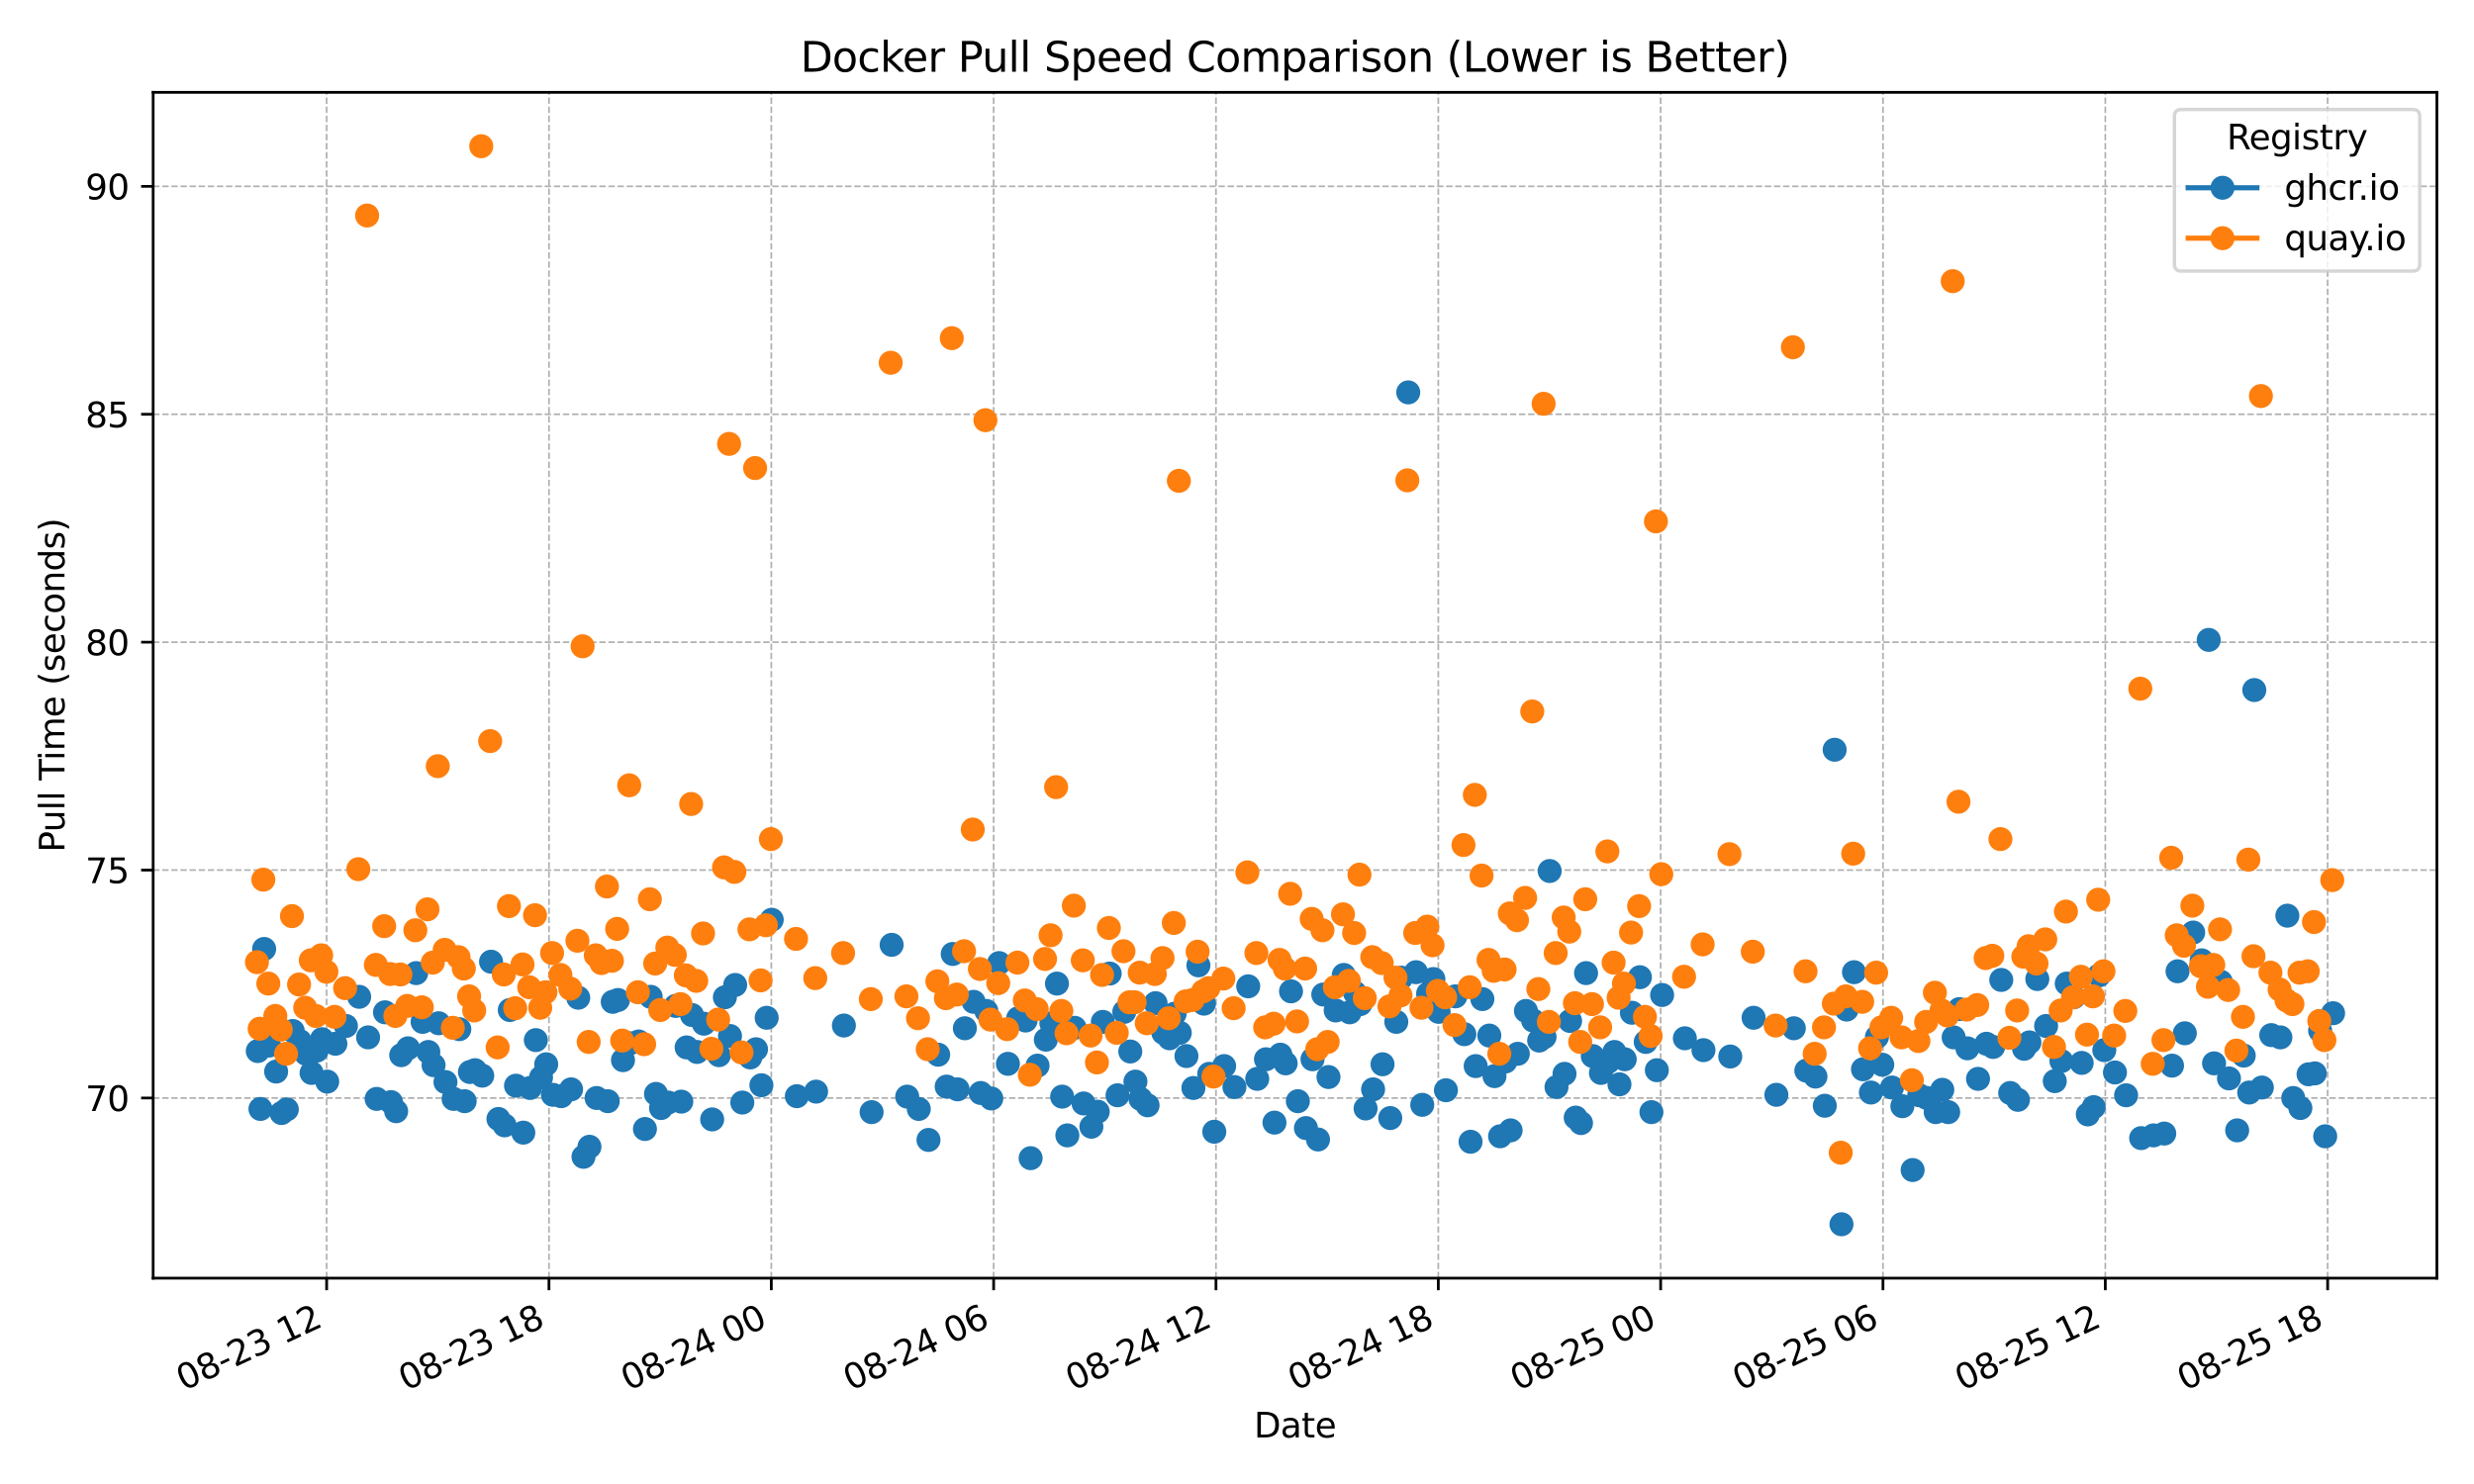 <?xml version="1.0" encoding="utf-8" standalone="no"?>
<!DOCTYPE svg PUBLIC "-//W3C//DTD SVG 1.1//EN"
  "http://www.w3.org/Graphics/SVG/1.1/DTD/svg11.dtd">
<svg xmlns:xlink="http://www.w3.org/1999/xlink" width="720pt" height="432pt" viewBox="0 0 720 432" xmlns="http://www.w3.org/2000/svg" version="1.1">
 <defs>
  <style type="text/css">*{stroke-linejoin: round; stroke-linecap: butt}</style>
 </defs>
 <g id="figure_1">
  <g id="patch_1">
   <path d="M 0 432 
L 720 432 
L 720 0 
L 0 0 
z
" style="fill: #ffffff"/>
  </g>
  <g id="axes_1">
   <g id="patch_2">
    <path d="M 44.57 372.081 
L 709.2 372.081 
L 709.2 26.88 
L 44.57 26.88 
z
" style="fill: #ffffff"/>
   </g>
   <g id="matplotlib.axis_1">
    <g id="xtick_1">
     <g id="line2d_1">
      <path d="M 95.061 372.081 
L 95.061 26.88 
" clip-path="url(#p17b0061dc7)" style="fill: none; stroke-dasharray: 1.85,0.8; stroke-dashoffset: 0; stroke: #b0b0b0; stroke-width: 0.5"/>
     </g>
     <g id="line2d_2">
      <defs>
       <path id="mcbb9cb085d" d="M 0 0 
L 0 3.5 
" style="stroke: #000000; stroke-width: 0.8"/>
      </defs>
      <g>
       <use xlink:href="#mcbb9cb085d" x="95.061" y="372.081" style="stroke: #000000; stroke-width: 0.8"/>
      </g>
     </g>
     <g id="text_1">
      <!-- 08-23 12 -->
      <g transform="translate(53.433 404.969) rotate(-25) scale(0.1 -0.1)">
       <defs>
        <path id="DejaVuSans-30" d="M 2034 4250 
Q 1547 4250 1301 3770 
Q 1056 3291 1056 2328 
Q 1056 1369 1301 889 
Q 1547 409 2034 409 
Q 2525 409 2770 889 
Q 3016 1369 3016 2328 
Q 3016 3291 2770 3770 
Q 2525 4250 2034 4250 
z
M 2034 4750 
Q 2819 4750 3233 4129 
Q 3647 3509 3647 2328 
Q 3647 1150 3233 529 
Q 2819 -91 2034 -91 
Q 1250 -91 836 529 
Q 422 1150 422 2328 
Q 422 3509 836 4129 
Q 1250 4750 2034 4750 
z
" transform="scale(0.016)"/>
        <path id="DejaVuSans-38" d="M 2034 2216 
Q 1584 2216 1326 1975 
Q 1069 1734 1069 1313 
Q 1069 891 1326 650 
Q 1584 409 2034 409 
Q 2484 409 2743 651 
Q 3003 894 3003 1313 
Q 3003 1734 2745 1975 
Q 2488 2216 2034 2216 
z
M 1403 2484 
Q 997 2584 770 2862 
Q 544 3141 544 3541 
Q 544 4100 942 4425 
Q 1341 4750 2034 4750 
Q 2731 4750 3128 4425 
Q 3525 4100 3525 3541 
Q 3525 3141 3298 2862 
Q 3072 2584 2669 2484 
Q 3125 2378 3379 2068 
Q 3634 1759 3634 1313 
Q 3634 634 3220 271 
Q 2806 -91 2034 -91 
Q 1263 -91 848 271 
Q 434 634 434 1313 
Q 434 1759 690 2068 
Q 947 2378 1403 2484 
z
M 1172 3481 
Q 1172 3119 1398 2916 
Q 1625 2713 2034 2713 
Q 2441 2713 2670 2916 
Q 2900 3119 2900 3481 
Q 2900 3844 2670 4047 
Q 2441 4250 2034 4250 
Q 1625 4250 1398 4047 
Q 1172 3844 1172 3481 
z
" transform="scale(0.016)"/>
        <path id="DejaVuSans-2d" d="M 313 2009 
L 1997 2009 
L 1997 1497 
L 313 1497 
L 313 2009 
z
" transform="scale(0.016)"/>
        <path id="DejaVuSans-32" d="M 1228 531 
L 3431 531 
L 3431 0 
L 469 0 
L 469 531 
Q 828 903 1448 1529 
Q 2069 2156 2228 2338 
Q 2531 2678 2651 2914 
Q 2772 3150 2772 3378 
Q 2772 3750 2511 3984 
Q 2250 4219 1831 4219 
Q 1534 4219 1204 4116 
Q 875 4013 500 3803 
L 500 4441 
Q 881 4594 1212 4672 
Q 1544 4750 1819 4750 
Q 2544 4750 2975 4387 
Q 3406 4025 3406 3419 
Q 3406 3131 3298 2873 
Q 3191 2616 2906 2266 
Q 2828 2175 2409 1742 
Q 1991 1309 1228 531 
z
" transform="scale(0.016)"/>
        <path id="DejaVuSans-33" d="M 2597 2516 
Q 3050 2419 3304 2112 
Q 3559 1806 3559 1356 
Q 3559 666 3084 287 
Q 2609 -91 1734 -91 
Q 1441 -91 1130 -33 
Q 819 25 488 141 
L 488 750 
Q 750 597 1062 519 
Q 1375 441 1716 441 
Q 2309 441 2620 675 
Q 2931 909 2931 1356 
Q 2931 1769 2642 2001 
Q 2353 2234 1838 2234 
L 1294 2234 
L 1294 2753 
L 1863 2753 
Q 2328 2753 2575 2939 
Q 2822 3125 2822 3475 
Q 2822 3834 2567 4026 
Q 2313 4219 1838 4219 
Q 1578 4219 1281 4162 
Q 984 4106 628 3988 
L 628 4550 
Q 988 4650 1302 4700 
Q 1616 4750 1894 4750 
Q 2613 4750 3031 4423 
Q 3450 4097 3450 3541 
Q 3450 3153 3228 2886 
Q 3006 2619 2597 2516 
z
" transform="scale(0.016)"/>
        <path id="DejaVuSans-20" transform="scale(0.016)"/>
        <path id="DejaVuSans-31" d="M 794 531 
L 1825 531 
L 1825 4091 
L 703 3866 
L 703 4441 
L 1819 4666 
L 2450 4666 
L 2450 531 
L 3481 531 
L 3481 0 
L 794 0 
L 794 531 
z
" transform="scale(0.016)"/>
       </defs>
       <use xlink:href="#DejaVuSans-30"/>
       <use xlink:href="#DejaVuSans-38" transform="translate(63.623 0)"/>
       <use xlink:href="#DejaVuSans-2d" transform="translate(127.246 0)"/>
       <use xlink:href="#DejaVuSans-32" transform="translate(163.33 0)"/>
       <use xlink:href="#DejaVuSans-33" transform="translate(226.953 0)"/>
       <use xlink:href="#DejaVuSans-20" transform="translate(290.576 0)"/>
       <use xlink:href="#DejaVuSans-31" transform="translate(322.363 0)"/>
       <use xlink:href="#DejaVuSans-32" transform="translate(385.986 0)"/>
      </g>
     </g>
    </g>
    <g id="xtick_2">
     <g id="line2d_3">
      <path d="M 159.766 372.081 
L 159.766 26.88 
" clip-path="url(#p17b0061dc7)" style="fill: none; stroke-dasharray: 1.85,0.8; stroke-dashoffset: 0; stroke: #b0b0b0; stroke-width: 0.5"/>
     </g>
     <g id="line2d_4">
      <g>
       <use xlink:href="#mcbb9cb085d" x="159.766" y="372.081" style="stroke: #000000; stroke-width: 0.8"/>
      </g>
     </g>
     <g id="text_2">
      <!-- 08-23 18 -->
      <g transform="translate(118.139 404.969) rotate(-25) scale(0.1 -0.1)">
       <use xlink:href="#DejaVuSans-30"/>
       <use xlink:href="#DejaVuSans-38" transform="translate(63.623 0)"/>
       <use xlink:href="#DejaVuSans-2d" transform="translate(127.246 0)"/>
       <use xlink:href="#DejaVuSans-32" transform="translate(163.33 0)"/>
       <use xlink:href="#DejaVuSans-33" transform="translate(226.953 0)"/>
       <use xlink:href="#DejaVuSans-20" transform="translate(290.576 0)"/>
       <use xlink:href="#DejaVuSans-31" transform="translate(322.363 0)"/>
       <use xlink:href="#DejaVuSans-38" transform="translate(385.986 0)"/>
      </g>
     </g>
    </g>
    <g id="xtick_3">
     <g id="line2d_5">
      <path d="M 224.471 372.081 
L 224.471 26.88 
" clip-path="url(#p17b0061dc7)" style="fill: none; stroke-dasharray: 1.85,0.8; stroke-dashoffset: 0; stroke: #b0b0b0; stroke-width: 0.5"/>
     </g>
     <g id="line2d_6">
      <g>
       <use xlink:href="#mcbb9cb085d" x="224.471" y="372.081" style="stroke: #000000; stroke-width: 0.8"/>
      </g>
     </g>
     <g id="text_3">
      <!-- 08-24 00 -->
      <g transform="translate(182.844 404.969) rotate(-25) scale(0.1 -0.1)">
       <defs>
        <path id="DejaVuSans-34" d="M 2419 4116 
L 825 1625 
L 2419 1625 
L 2419 4116 
z
M 2253 4666 
L 3047 4666 
L 3047 1625 
L 3713 1625 
L 3713 1100 
L 3047 1100 
L 3047 0 
L 2419 0 
L 2419 1100 
L 313 1100 
L 313 1709 
L 2253 4666 
z
" transform="scale(0.016)"/>
       </defs>
       <use xlink:href="#DejaVuSans-30"/>
       <use xlink:href="#DejaVuSans-38" transform="translate(63.623 0)"/>
       <use xlink:href="#DejaVuSans-2d" transform="translate(127.246 0)"/>
       <use xlink:href="#DejaVuSans-32" transform="translate(163.33 0)"/>
       <use xlink:href="#DejaVuSans-34" transform="translate(226.953 0)"/>
       <use xlink:href="#DejaVuSans-20" transform="translate(290.576 0)"/>
       <use xlink:href="#DejaVuSans-30" transform="translate(322.363 0)"/>
       <use xlink:href="#DejaVuSans-30" transform="translate(385.986 0)"/>
      </g>
     </g>
    </g>
    <g id="xtick_4">
     <g id="line2d_7">
      <path d="M 289.176 372.081 
L 289.176 26.88 
" clip-path="url(#p17b0061dc7)" style="fill: none; stroke-dasharray: 1.85,0.8; stroke-dashoffset: 0; stroke: #b0b0b0; stroke-width: 0.5"/>
     </g>
     <g id="line2d_8">
      <g>
       <use xlink:href="#mcbb9cb085d" x="289.176" y="372.081" style="stroke: #000000; stroke-width: 0.8"/>
      </g>
     </g>
     <g id="text_4">
      <!-- 08-24 06 -->
      <g transform="translate(247.549 404.969) rotate(-25) scale(0.1 -0.1)">
       <defs>
        <path id="DejaVuSans-36" d="M 2113 2584 
Q 1688 2584 1439 2293 
Q 1191 2003 1191 1497 
Q 1191 994 1439 701 
Q 1688 409 2113 409 
Q 2538 409 2786 701 
Q 3034 994 3034 1497 
Q 3034 2003 2786 2293 
Q 2538 2584 2113 2584 
z
M 3366 4563 
L 3366 3988 
Q 3128 4100 2886 4159 
Q 2644 4219 2406 4219 
Q 1781 4219 1451 3797 
Q 1122 3375 1075 2522 
Q 1259 2794 1537 2939 
Q 1816 3084 2150 3084 
Q 2853 3084 3261 2657 
Q 3669 2231 3669 1497 
Q 3669 778 3244 343 
Q 2819 -91 2113 -91 
Q 1303 -91 875 529 
Q 447 1150 447 2328 
Q 447 3434 972 4092 
Q 1497 4750 2381 4750 
Q 2619 4750 2861 4703 
Q 3103 4656 3366 4563 
z
" transform="scale(0.016)"/>
       </defs>
       <use xlink:href="#DejaVuSans-30"/>
       <use xlink:href="#DejaVuSans-38" transform="translate(63.623 0)"/>
       <use xlink:href="#DejaVuSans-2d" transform="translate(127.246 0)"/>
       <use xlink:href="#DejaVuSans-32" transform="translate(163.33 0)"/>
       <use xlink:href="#DejaVuSans-34" transform="translate(226.953 0)"/>
       <use xlink:href="#DejaVuSans-20" transform="translate(290.576 0)"/>
       <use xlink:href="#DejaVuSans-30" transform="translate(322.363 0)"/>
       <use xlink:href="#DejaVuSans-36" transform="translate(385.986 0)"/>
      </g>
     </g>
    </g>
    <g id="xtick_5">
     <g id="line2d_9">
      <path d="M 353.882 372.081 
L 353.882 26.88 
" clip-path="url(#p17b0061dc7)" style="fill: none; stroke-dasharray: 1.85,0.8; stroke-dashoffset: 0; stroke: #b0b0b0; stroke-width: 0.5"/>
     </g>
     <g id="line2d_10">
      <g>
       <use xlink:href="#mcbb9cb085d" x="353.882" y="372.081" style="stroke: #000000; stroke-width: 0.8"/>
      </g>
     </g>
     <g id="text_5">
      <!-- 08-24 12 -->
      <g transform="translate(312.254 404.969) rotate(-25) scale(0.1 -0.1)">
       <use xlink:href="#DejaVuSans-30"/>
       <use xlink:href="#DejaVuSans-38" transform="translate(63.623 0)"/>
       <use xlink:href="#DejaVuSans-2d" transform="translate(127.246 0)"/>
       <use xlink:href="#DejaVuSans-32" transform="translate(163.33 0)"/>
       <use xlink:href="#DejaVuSans-34" transform="translate(226.953 0)"/>
       <use xlink:href="#DejaVuSans-20" transform="translate(290.576 0)"/>
       <use xlink:href="#DejaVuSans-31" transform="translate(322.363 0)"/>
       <use xlink:href="#DejaVuSans-32" transform="translate(385.986 0)"/>
      </g>
     </g>
    </g>
    <g id="xtick_6">
     <g id="line2d_11">
      <path d="M 418.587 372.081 
L 418.587 26.88 
" clip-path="url(#p17b0061dc7)" style="fill: none; stroke-dasharray: 1.85,0.8; stroke-dashoffset: 0; stroke: #b0b0b0; stroke-width: 0.5"/>
     </g>
     <g id="line2d_12">
      <g>
       <use xlink:href="#mcbb9cb085d" x="418.587" y="372.081" style="stroke: #000000; stroke-width: 0.8"/>
      </g>
     </g>
     <g id="text_6">
      <!-- 08-24 18 -->
      <g transform="translate(376.96 404.969) rotate(-25) scale(0.1 -0.1)">
       <use xlink:href="#DejaVuSans-30"/>
       <use xlink:href="#DejaVuSans-38" transform="translate(63.623 0)"/>
       <use xlink:href="#DejaVuSans-2d" transform="translate(127.246 0)"/>
       <use xlink:href="#DejaVuSans-32" transform="translate(163.33 0)"/>
       <use xlink:href="#DejaVuSans-34" transform="translate(226.953 0)"/>
       <use xlink:href="#DejaVuSans-20" transform="translate(290.576 0)"/>
       <use xlink:href="#DejaVuSans-31" transform="translate(322.363 0)"/>
       <use xlink:href="#DejaVuSans-38" transform="translate(385.986 0)"/>
      </g>
     </g>
    </g>
    <g id="xtick_7">
     <g id="line2d_13">
      <path d="M 483.292 372.081 
L 483.292 26.88 
" clip-path="url(#p17b0061dc7)" style="fill: none; stroke-dasharray: 1.85,0.8; stroke-dashoffset: 0; stroke: #b0b0b0; stroke-width: 0.5"/>
     </g>
     <g id="line2d_14">
      <g>
       <use xlink:href="#mcbb9cb085d" x="483.292" y="372.081" style="stroke: #000000; stroke-width: 0.8"/>
      </g>
     </g>
     <g id="text_7">
      <!-- 08-25 00 -->
      <g transform="translate(441.665 404.969) rotate(-25) scale(0.1 -0.1)">
       <defs>
        <path id="DejaVuSans-35" d="M 691 4666 
L 3169 4666 
L 3169 4134 
L 1269 4134 
L 1269 2991 
Q 1406 3038 1543 3061 
Q 1681 3084 1819 3084 
Q 2600 3084 3056 2656 
Q 3513 2228 3513 1497 
Q 3513 744 3044 326 
Q 2575 -91 1722 -91 
Q 1428 -91 1123 -41 
Q 819 9 494 109 
L 494 744 
Q 775 591 1075 516 
Q 1375 441 1709 441 
Q 2250 441 2565 725 
Q 2881 1009 2881 1497 
Q 2881 1984 2565 2268 
Q 2250 2553 1709 2553 
Q 1456 2553 1204 2497 
Q 953 2441 691 2322 
L 691 4666 
z
" transform="scale(0.016)"/>
       </defs>
       <use xlink:href="#DejaVuSans-30"/>
       <use xlink:href="#DejaVuSans-38" transform="translate(63.623 0)"/>
       <use xlink:href="#DejaVuSans-2d" transform="translate(127.246 0)"/>
       <use xlink:href="#DejaVuSans-32" transform="translate(163.33 0)"/>
       <use xlink:href="#DejaVuSans-35" transform="translate(226.953 0)"/>
       <use xlink:href="#DejaVuSans-20" transform="translate(290.576 0)"/>
       <use xlink:href="#DejaVuSans-30" transform="translate(322.363 0)"/>
       <use xlink:href="#DejaVuSans-30" transform="translate(385.986 0)"/>
      </g>
     </g>
    </g>
    <g id="xtick_8">
     <g id="line2d_15">
      <path d="M 547.997 372.081 
L 547.997 26.88 
" clip-path="url(#p17b0061dc7)" style="fill: none; stroke-dasharray: 1.85,0.8; stroke-dashoffset: 0; stroke: #b0b0b0; stroke-width: 0.5"/>
     </g>
     <g id="line2d_16">
      <g>
       <use xlink:href="#mcbb9cb085d" x="547.997" y="372.081" style="stroke: #000000; stroke-width: 0.8"/>
      </g>
     </g>
     <g id="text_8">
      <!-- 08-25 06 -->
      <g transform="translate(506.37 404.969) rotate(-25) scale(0.1 -0.1)">
       <use xlink:href="#DejaVuSans-30"/>
       <use xlink:href="#DejaVuSans-38" transform="translate(63.623 0)"/>
       <use xlink:href="#DejaVuSans-2d" transform="translate(127.246 0)"/>
       <use xlink:href="#DejaVuSans-32" transform="translate(163.33 0)"/>
       <use xlink:href="#DejaVuSans-35" transform="translate(226.953 0)"/>
       <use xlink:href="#DejaVuSans-20" transform="translate(290.576 0)"/>
       <use xlink:href="#DejaVuSans-30" transform="translate(322.363 0)"/>
       <use xlink:href="#DejaVuSans-36" transform="translate(385.986 0)"/>
      </g>
     </g>
    </g>
    <g id="xtick_9">
     <g id="line2d_17">
      <path d="M 612.703 372.081 
L 612.703 26.88 
" clip-path="url(#p17b0061dc7)" style="fill: none; stroke-dasharray: 1.85,0.8; stroke-dashoffset: 0; stroke: #b0b0b0; stroke-width: 0.5"/>
     </g>
     <g id="line2d_18">
      <g>
       <use xlink:href="#mcbb9cb085d" x="612.703" y="372.081" style="stroke: #000000; stroke-width: 0.8"/>
      </g>
     </g>
     <g id="text_9">
      <!-- 08-25 12 -->
      <g transform="translate(571.075 404.969) rotate(-25) scale(0.1 -0.1)">
       <use xlink:href="#DejaVuSans-30"/>
       <use xlink:href="#DejaVuSans-38" transform="translate(63.623 0)"/>
       <use xlink:href="#DejaVuSans-2d" transform="translate(127.246 0)"/>
       <use xlink:href="#DejaVuSans-32" transform="translate(163.33 0)"/>
       <use xlink:href="#DejaVuSans-35" transform="translate(226.953 0)"/>
       <use xlink:href="#DejaVuSans-20" transform="translate(290.576 0)"/>
       <use xlink:href="#DejaVuSans-31" transform="translate(322.363 0)"/>
       <use xlink:href="#DejaVuSans-32" transform="translate(385.986 0)"/>
      </g>
     </g>
    </g>
    <g id="xtick_10">
     <g id="line2d_19">
      <path d="M 677.408 372.081 
L 677.408 26.88 
" clip-path="url(#p17b0061dc7)" style="fill: none; stroke-dasharray: 1.85,0.8; stroke-dashoffset: 0; stroke: #b0b0b0; stroke-width: 0.5"/>
     </g>
     <g id="line2d_20">
      <g>
       <use xlink:href="#mcbb9cb085d" x="677.408" y="372.081" style="stroke: #000000; stroke-width: 0.8"/>
      </g>
     </g>
     <g id="text_10">
      <!-- 08-25 18 -->
      <g transform="translate(635.78 404.969) rotate(-25) scale(0.1 -0.1)">
       <use xlink:href="#DejaVuSans-30"/>
       <use xlink:href="#DejaVuSans-38" transform="translate(63.623 0)"/>
       <use xlink:href="#DejaVuSans-2d" transform="translate(127.246 0)"/>
       <use xlink:href="#DejaVuSans-32" transform="translate(163.33 0)"/>
       <use xlink:href="#DejaVuSans-35" transform="translate(226.953 0)"/>
       <use xlink:href="#DejaVuSans-20" transform="translate(290.576 0)"/>
       <use xlink:href="#DejaVuSans-31" transform="translate(322.363 0)"/>
       <use xlink:href="#DejaVuSans-38" transform="translate(385.986 0)"/>
      </g>
     </g>
    </g>
    <g id="text_11">
     <!-- Date -->
     <g transform="translate(364.934 418.452) scale(0.1 -0.1)">
      <defs>
       <path id="DejaVuSans-44" d="M 1259 4147 
L 1259 519 
L 2022 519 
Q 2988 519 3436 956 
Q 3884 1394 3884 2338 
Q 3884 3275 3436 3711 
Q 2988 4147 2022 4147 
L 1259 4147 
z
M 628 4666 
L 1925 4666 
Q 3281 4666 3915 4102 
Q 4550 3538 4550 2338 
Q 4550 1131 3912 565 
Q 3275 0 1925 0 
L 628 0 
L 628 4666 
z
" transform="scale(0.016)"/>
       <path id="DejaVuSans-61" d="M 2194 1759 
Q 1497 1759 1228 1600 
Q 959 1441 959 1056 
Q 959 750 1161 570 
Q 1363 391 1709 391 
Q 2188 391 2477 730 
Q 2766 1069 2766 1631 
L 2766 1759 
L 2194 1759 
z
M 3341 1997 
L 3341 0 
L 2766 0 
L 2766 531 
Q 2569 213 2275 61 
Q 1981 -91 1556 -91 
Q 1019 -91 701 211 
Q 384 513 384 1019 
Q 384 1609 779 1909 
Q 1175 2209 1959 2209 
L 2766 2209 
L 2766 2266 
Q 2766 2663 2505 2880 
Q 2244 3097 1772 3097 
Q 1472 3097 1187 3025 
Q 903 2953 641 2809 
L 641 3341 
Q 956 3463 1253 3523 
Q 1550 3584 1831 3584 
Q 2591 3584 2966 3190 
Q 3341 2797 3341 1997 
z
" transform="scale(0.016)"/>
       <path id="DejaVuSans-74" d="M 1172 4494 
L 1172 3500 
L 2356 3500 
L 2356 3053 
L 1172 3053 
L 1172 1153 
Q 1172 725 1289 603 
Q 1406 481 1766 481 
L 2356 481 
L 2356 0 
L 1766 0 
Q 1100 0 847 248 
Q 594 497 594 1153 
L 594 3053 
L 172 3053 
L 172 3500 
L 594 3500 
L 594 4494 
L 1172 4494 
z
" transform="scale(0.016)"/>
       <path id="DejaVuSans-65" d="M 3597 1894 
L 3597 1613 
L 953 1613 
Q 991 1019 1311 708 
Q 1631 397 2203 397 
Q 2534 397 2845 478 
Q 3156 559 3463 722 
L 3463 178 
Q 3153 47 2828 -22 
Q 2503 -91 2169 -91 
Q 1331 -91 842 396 
Q 353 884 353 1716 
Q 353 2575 817 3079 
Q 1281 3584 2069 3584 
Q 2775 3584 3186 3129 
Q 3597 2675 3597 1894 
z
M 3022 2063 
Q 3016 2534 2758 2815 
Q 2500 3097 2075 3097 
Q 1594 3097 1305 2825 
Q 1016 2553 972 2059 
L 3022 2063 
z
" transform="scale(0.016)"/>
      </defs>
      <use xlink:href="#DejaVuSans-44"/>
      <use xlink:href="#DejaVuSans-61" transform="translate(77.002 0)"/>
      <use xlink:href="#DejaVuSans-74" transform="translate(138.281 0)"/>
      <use xlink:href="#DejaVuSans-65" transform="translate(177.49 0)"/>
     </g>
    </g>
   </g>
   <g id="matplotlib.axis_2">
    <g id="ytick_1">
     <g id="line2d_21">
      <path d="M 44.57 319.634 
L 709.2 319.634 
" clip-path="url(#p17b0061dc7)" style="fill: none; stroke-dasharray: 1.85,0.8; stroke-dashoffset: 0; stroke: #b0b0b0; stroke-width: 0.5"/>
     </g>
     <g id="line2d_22">
      <defs>
       <path id="m2c60435b4b" d="M 0 0 
L -3.5 0 
" style="stroke: #000000; stroke-width: 0.8"/>
      </defs>
      <g>
       <use xlink:href="#m2c60435b4b" x="44.57" y="319.634" style="stroke: #000000; stroke-width: 0.8"/>
      </g>
     </g>
     <g id="text_12">
      <!-- 70 -->
      <g transform="translate(24.845 323.433) scale(0.1 -0.1)">
       <defs>
        <path id="DejaVuSans-37" d="M 525 4666 
L 3525 4666 
L 3525 4397 
L 1831 0 
L 1172 0 
L 2766 4134 
L 525 4134 
L 525 4666 
z
" transform="scale(0.016)"/>
       </defs>
       <use xlink:href="#DejaVuSans-37"/>
       <use xlink:href="#DejaVuSans-30" transform="translate(63.623 0)"/>
      </g>
     </g>
    </g>
    <g id="ytick_2">
     <g id="line2d_23">
      <path d="M 44.57 253.287 
L 709.2 253.287 
" clip-path="url(#p17b0061dc7)" style="fill: none; stroke-dasharray: 1.85,0.8; stroke-dashoffset: 0; stroke: #b0b0b0; stroke-width: 0.5"/>
     </g>
     <g id="line2d_24">
      <g>
       <use xlink:href="#m2c60435b4b" x="44.57" y="253.287" style="stroke: #000000; stroke-width: 0.8"/>
      </g>
     </g>
     <g id="text_13">
      <!-- 75 -->
      <g transform="translate(24.845 257.087) scale(0.1 -0.1)">
       <use xlink:href="#DejaVuSans-37"/>
       <use xlink:href="#DejaVuSans-35" transform="translate(63.623 0)"/>
      </g>
     </g>
    </g>
    <g id="ytick_3">
     <g id="line2d_25">
      <path d="M 44.57 186.941 
L 709.2 186.941 
" clip-path="url(#p17b0061dc7)" style="fill: none; stroke-dasharray: 1.85,0.8; stroke-dashoffset: 0; stroke: #b0b0b0; stroke-width: 0.5"/>
     </g>
     <g id="line2d_26">
      <g>
       <use xlink:href="#m2c60435b4b" x="44.57" y="186.941" style="stroke: #000000; stroke-width: 0.8"/>
      </g>
     </g>
     <g id="text_14">
      <!-- 80 -->
      <g transform="translate(24.845 190.74) scale(0.1 -0.1)">
       <use xlink:href="#DejaVuSans-38"/>
       <use xlink:href="#DejaVuSans-30" transform="translate(63.623 0)"/>
      </g>
     </g>
    </g>
    <g id="ytick_4">
     <g id="line2d_27">
      <path d="M 44.57 120.594 
L 709.2 120.594 
" clip-path="url(#p17b0061dc7)" style="fill: none; stroke-dasharray: 1.85,0.8; stroke-dashoffset: 0; stroke: #b0b0b0; stroke-width: 0.5"/>
     </g>
     <g id="line2d_28">
      <g>
       <use xlink:href="#m2c60435b4b" x="44.57" y="120.594" style="stroke: #000000; stroke-width: 0.8"/>
      </g>
     </g>
     <g id="text_15">
      <!-- 85 -->
      <g transform="translate(24.845 124.394) scale(0.1 -0.1)">
       <use xlink:href="#DejaVuSans-38"/>
       <use xlink:href="#DejaVuSans-35" transform="translate(63.623 0)"/>
      </g>
     </g>
    </g>
    <g id="ytick_5">
     <g id="line2d_29">
      <path d="M 44.57 54.248 
L 709.2 54.248 
" clip-path="url(#p17b0061dc7)" style="fill: none; stroke-dasharray: 1.85,0.8; stroke-dashoffset: 0; stroke: #b0b0b0; stroke-width: 0.5"/>
     </g>
     <g id="line2d_30">
      <g>
       <use xlink:href="#m2c60435b4b" x="44.57" y="54.248" style="stroke: #000000; stroke-width: 0.8"/>
      </g>
     </g>
     <g id="text_16">
      <!-- 90 -->
      <g transform="translate(24.845 58.047) scale(0.1 -0.1)">
       <defs>
        <path id="DejaVuSans-39" d="M 703 97 
L 703 672 
Q 941 559 1184 500 
Q 1428 441 1663 441 
Q 2288 441 2617 861 
Q 2947 1281 2994 2138 
Q 2813 1869 2534 1725 
Q 2256 1581 1919 1581 
Q 1219 1581 811 2004 
Q 403 2428 403 3163 
Q 403 3881 828 4315 
Q 1253 4750 1959 4750 
Q 2769 4750 3195 4129 
Q 3622 3509 3622 2328 
Q 3622 1225 3098 567 
Q 2575 -91 1691 -91 
Q 1453 -91 1209 -44 
Q 966 3 703 97 
z
M 1959 2075 
Q 2384 2075 2632 2365 
Q 2881 2656 2881 3163 
Q 2881 3666 2632 3958 
Q 2384 4250 1959 4250 
Q 1534 4250 1286 3958 
Q 1038 3666 1038 3163 
Q 1038 2656 1286 2365 
Q 1534 2075 1959 2075 
z
" transform="scale(0.016)"/>
       </defs>
       <use xlink:href="#DejaVuSans-39"/>
       <use xlink:href="#DejaVuSans-30" transform="translate(63.623 0)"/>
      </g>
     </g>
    </g>
    <g id="text_17">
     <!-- Pull Time (seconds) -->
     <g transform="translate(18.765 248.105) rotate(-90) scale(0.1 -0.1)">
      <defs>
       <path id="DejaVuSans-50" d="M 1259 4147 
L 1259 2394 
L 2053 2394 
Q 2494 2394 2734 2622 
Q 2975 2850 2975 3272 
Q 2975 3691 2734 3919 
Q 2494 4147 2053 4147 
L 1259 4147 
z
M 628 4666 
L 2053 4666 
Q 2838 4666 3239 4311 
Q 3641 3956 3641 3272 
Q 3641 2581 3239 2228 
Q 2838 1875 2053 1875 
L 1259 1875 
L 1259 0 
L 628 0 
L 628 4666 
z
" transform="scale(0.016)"/>
       <path id="DejaVuSans-75" d="M 544 1381 
L 544 3500 
L 1119 3500 
L 1119 1403 
Q 1119 906 1312 657 
Q 1506 409 1894 409 
Q 2359 409 2629 706 
Q 2900 1003 2900 1516 
L 2900 3500 
L 3475 3500 
L 3475 0 
L 2900 0 
L 2900 538 
Q 2691 219 2414 64 
Q 2138 -91 1772 -91 
Q 1169 -91 856 284 
Q 544 659 544 1381 
z
M 1991 3584 
L 1991 3584 
z
" transform="scale(0.016)"/>
       <path id="DejaVuSans-6c" d="M 603 4863 
L 1178 4863 
L 1178 0 
L 603 0 
L 603 4863 
z
" transform="scale(0.016)"/>
       <path id="DejaVuSans-54" d="M -19 4666 
L 3928 4666 
L 3928 4134 
L 2272 4134 
L 2272 0 
L 1638 0 
L 1638 4134 
L -19 4134 
L -19 4666 
z
" transform="scale(0.016)"/>
       <path id="DejaVuSans-69" d="M 603 3500 
L 1178 3500 
L 1178 0 
L 603 0 
L 603 3500 
z
M 603 4863 
L 1178 4863 
L 1178 4134 
L 603 4134 
L 603 4863 
z
" transform="scale(0.016)"/>
       <path id="DejaVuSans-6d" d="M 3328 2828 
Q 3544 3216 3844 3400 
Q 4144 3584 4550 3584 
Q 5097 3584 5394 3201 
Q 5691 2819 5691 2113 
L 5691 0 
L 5113 0 
L 5113 2094 
Q 5113 2597 4934 2840 
Q 4756 3084 4391 3084 
Q 3944 3084 3684 2787 
Q 3425 2491 3425 1978 
L 3425 0 
L 2847 0 
L 2847 2094 
Q 2847 2600 2669 2842 
Q 2491 3084 2119 3084 
Q 1678 3084 1418 2786 
Q 1159 2488 1159 1978 
L 1159 0 
L 581 0 
L 581 3500 
L 1159 3500 
L 1159 2956 
Q 1356 3278 1631 3431 
Q 1906 3584 2284 3584 
Q 2666 3584 2933 3390 
Q 3200 3197 3328 2828 
z
" transform="scale(0.016)"/>
       <path id="DejaVuSans-28" d="M 1984 4856 
Q 1566 4138 1362 3434 
Q 1159 2731 1159 2009 
Q 1159 1288 1364 580 
Q 1569 -128 1984 -844 
L 1484 -844 
Q 1016 -109 783 600 
Q 550 1309 550 2009 
Q 550 2706 781 3412 
Q 1013 4119 1484 4856 
L 1984 4856 
z
" transform="scale(0.016)"/>
       <path id="DejaVuSans-73" d="M 2834 3397 
L 2834 2853 
Q 2591 2978 2328 3040 
Q 2066 3103 1784 3103 
Q 1356 3103 1142 2972 
Q 928 2841 928 2578 
Q 928 2378 1081 2264 
Q 1234 2150 1697 2047 
L 1894 2003 
Q 2506 1872 2764 1633 
Q 3022 1394 3022 966 
Q 3022 478 2636 193 
Q 2250 -91 1575 -91 
Q 1294 -91 989 -36 
Q 684 19 347 128 
L 347 722 
Q 666 556 975 473 
Q 1284 391 1588 391 
Q 1994 391 2212 530 
Q 2431 669 2431 922 
Q 2431 1156 2273 1281 
Q 2116 1406 1581 1522 
L 1381 1569 
Q 847 1681 609 1914 
Q 372 2147 372 2553 
Q 372 3047 722 3315 
Q 1072 3584 1716 3584 
Q 2034 3584 2315 3537 
Q 2597 3491 2834 3397 
z
" transform="scale(0.016)"/>
       <path id="DejaVuSans-63" d="M 3122 3366 
L 3122 2828 
Q 2878 2963 2633 3030 
Q 2388 3097 2138 3097 
Q 1578 3097 1268 2742 
Q 959 2388 959 1747 
Q 959 1106 1268 751 
Q 1578 397 2138 397 
Q 2388 397 2633 464 
Q 2878 531 3122 666 
L 3122 134 
Q 2881 22 2623 -34 
Q 2366 -91 2075 -91 
Q 1284 -91 818 406 
Q 353 903 353 1747 
Q 353 2603 823 3093 
Q 1294 3584 2113 3584 
Q 2378 3584 2631 3529 
Q 2884 3475 3122 3366 
z
" transform="scale(0.016)"/>
       <path id="DejaVuSans-6f" d="M 1959 3097 
Q 1497 3097 1228 2736 
Q 959 2375 959 1747 
Q 959 1119 1226 758 
Q 1494 397 1959 397 
Q 2419 397 2687 759 
Q 2956 1122 2956 1747 
Q 2956 2369 2687 2733 
Q 2419 3097 1959 3097 
z
M 1959 3584 
Q 2709 3584 3137 3096 
Q 3566 2609 3566 1747 
Q 3566 888 3137 398 
Q 2709 -91 1959 -91 
Q 1206 -91 779 398 
Q 353 888 353 1747 
Q 353 2609 779 3096 
Q 1206 3584 1959 3584 
z
" transform="scale(0.016)"/>
       <path id="DejaVuSans-6e" d="M 3513 2113 
L 3513 0 
L 2938 0 
L 2938 2094 
Q 2938 2591 2744 2837 
Q 2550 3084 2163 3084 
Q 1697 3084 1428 2787 
Q 1159 2491 1159 1978 
L 1159 0 
L 581 0 
L 581 3500 
L 1159 3500 
L 1159 2956 
Q 1366 3272 1645 3428 
Q 1925 3584 2291 3584 
Q 2894 3584 3203 3211 
Q 3513 2838 3513 2113 
z
" transform="scale(0.016)"/>
       <path id="DejaVuSans-64" d="M 2906 2969 
L 2906 4863 
L 3481 4863 
L 3481 0 
L 2906 0 
L 2906 525 
Q 2725 213 2448 61 
Q 2172 -91 1784 -91 
Q 1150 -91 751 415 
Q 353 922 353 1747 
Q 353 2572 751 3078 
Q 1150 3584 1784 3584 
Q 2172 3584 2448 3432 
Q 2725 3281 2906 2969 
z
M 947 1747 
Q 947 1113 1208 752 
Q 1469 391 1925 391 
Q 2381 391 2643 752 
Q 2906 1113 2906 1747 
Q 2906 2381 2643 2742 
Q 2381 3103 1925 3103 
Q 1469 3103 1208 2742 
Q 947 2381 947 1747 
z
" transform="scale(0.016)"/>
       <path id="DejaVuSans-29" d="M 513 4856 
L 1013 4856 
Q 1481 4119 1714 3412 
Q 1947 2706 1947 2009 
Q 1947 1309 1714 600 
Q 1481 -109 1013 -844 
L 513 -844 
Q 928 -128 1133 580 
Q 1338 1288 1338 2009 
Q 1338 2731 1133 3434 
Q 928 4138 513 4856 
z
" transform="scale(0.016)"/>
      </defs>
      <use xlink:href="#DejaVuSans-50"/>
      <use xlink:href="#DejaVuSans-75" transform="translate(58.553 0)"/>
      <use xlink:href="#DejaVuSans-6c" transform="translate(121.932 0)"/>
      <use xlink:href="#DejaVuSans-6c" transform="translate(149.715 0)"/>
      <use xlink:href="#DejaVuSans-20" transform="translate(177.498 0)"/>
      <use xlink:href="#DejaVuSans-54" transform="translate(209.285 0)"/>
      <use xlink:href="#DejaVuSans-69" transform="translate(267.244 0)"/>
      <use xlink:href="#DejaVuSans-6d" transform="translate(295.027 0)"/>
      <use xlink:href="#DejaVuSans-65" transform="translate(392.439 0)"/>
      <use xlink:href="#DejaVuSans-20" transform="translate(453.963 0)"/>
      <use xlink:href="#DejaVuSans-28" transform="translate(485.75 0)"/>
      <use xlink:href="#DejaVuSans-73" transform="translate(524.764 0)"/>
      <use xlink:href="#DejaVuSans-65" transform="translate(576.863 0)"/>
      <use xlink:href="#DejaVuSans-63" transform="translate(638.387 0)"/>
      <use xlink:href="#DejaVuSans-6f" transform="translate(693.367 0)"/>
      <use xlink:href="#DejaVuSans-6e" transform="translate(754.549 0)"/>
      <use xlink:href="#DejaVuSans-64" transform="translate(817.928 0)"/>
      <use xlink:href="#DejaVuSans-73" transform="translate(881.404 0)"/>
      <use xlink:href="#DejaVuSans-29" transform="translate(933.504 0)"/>
     </g>
    </g>
   </g>
   <g id="line2d_31">
    <path d="M 678.99 294.953 
" clip-path="url(#p17b0061dc7)" style="fill: none; stroke: #1f77b4; stroke-width: 1.5; stroke-linecap: square"/>
    <defs>
     <path id="m3ecd367d3a" d="M 0 3 
C 0.796 3 1.559 2.684 2.121 2.121 
C 2.684 1.559 3 0.796 3 0 
C 3 -0.796 2.684 -1.559 2.121 -2.121 
C 1.559 -2.684 0.796 -3 0 -3 
C -0.796 -3 -1.559 -2.684 -2.121 -2.121 
C -2.684 -1.559 -3 -0.796 -3 0 
C -3 0.796 -2.684 1.559 -2.121 2.121 
C -1.559 2.684 -0.796 3 0 3 
z
" style="stroke: #1f77b4"/>
    </defs>
    <g clip-path="url(#p17b0061dc7)">
     <use xlink:href="#m3ecd367d3a" x="75.017" y="305.966" style="fill: #1f77b4; stroke: #1f77b4"/>
     <use xlink:href="#m3ecd367d3a" x="75.796" y="322.818" style="fill: #1f77b4; stroke: #1f77b4"/>
     <use xlink:href="#m3ecd367d3a" x="76.874" y="276.243" style="fill: #1f77b4; stroke: #1f77b4"/>
     <use xlink:href="#m3ecd367d3a" x="78.318" y="304.374" style="fill: #1f77b4; stroke: #1f77b4"/>
     <use xlink:href="#m3ecd367d3a" x="80.361" y="311.938" style="fill: #1f77b4; stroke: #1f77b4"/>
     <use xlink:href="#m3ecd367d3a" x="81.931" y="324.013" style="fill: #1f77b4; stroke: #1f77b4"/>
     <use xlink:href="#m3ecd367d3a" x="83.474" y="322.951" style="fill: #1f77b4; stroke: #1f77b4"/>
     <use xlink:href="#m3ecd367d3a" x="85.202" y="300.128" style="fill: #1f77b4; stroke: #1f77b4"/>
     <use xlink:href="#m3ecd367d3a" x="87.266" y="303.047" style="fill: #1f77b4; stroke: #1f77b4"/>
     <use xlink:href="#m3ecd367d3a" x="89.064" y="306.763" style="fill: #1f77b4; stroke: #1f77b4"/>
     <use xlink:href="#m3ecd367d3a" x="90.678" y="312.336" style="fill: #1f77b4; stroke: #1f77b4"/>
     <use xlink:href="#m3ecd367d3a" x="92.167" y="305.834" style="fill: #1f77b4; stroke: #1f77b4"/>
     <use xlink:href="#m3ecd367d3a" x="93.701" y="302.516" style="fill: #1f77b4; stroke: #1f77b4"/>
     <use xlink:href="#m3ecd367d3a" x="95.226" y="314.857" style="fill: #1f77b4; stroke: #1f77b4"/>
     <use xlink:href="#m3ecd367d3a" x="97.604" y="303.843" style="fill: #1f77b4; stroke: #1f77b4"/>
     <use xlink:href="#m3ecd367d3a" x="100.672" y="298.668" style="fill: #1f77b4; stroke: #1f77b4"/>
     <use xlink:href="#m3ecd367d3a" x="104.53" y="290.176" style="fill: #1f77b4; stroke: #1f77b4"/>
     <use xlink:href="#m3ecd367d3a" x="107.127" y="301.986" style="fill: #1f77b4; stroke: #1f77b4"/>
     <use xlink:href="#m3ecd367d3a" x="109.616" y="319.899" style="fill: #1f77b4; stroke: #1f77b4"/>
     <use xlink:href="#m3ecd367d3a" x="112.043" y="294.688" style="fill: #1f77b4; stroke: #1f77b4"/>
     <use xlink:href="#m3ecd367d3a" x="113.78" y="320.828" style="fill: #1f77b4; stroke: #1f77b4"/>
     <use xlink:href="#m3ecd367d3a" x="115.293" y="323.482" style="fill: #1f77b4; stroke: #1f77b4"/>
     <use xlink:href="#m3ecd367d3a" x="116.764" y="307.161" style="fill: #1f77b4; stroke: #1f77b4"/>
     <use xlink:href="#m3ecd367d3a" x="118.753" y="305.17" style="fill: #1f77b4; stroke: #1f77b4"/>
     <use xlink:href="#m3ecd367d3a" x="121.117" y="283.276" style="fill: #1f77b4; stroke: #1f77b4"/>
     <use xlink:href="#m3ecd367d3a" x="122.992" y="297.474" style="fill: #1f77b4; stroke: #1f77b4"/>
     <use xlink:href="#m3ecd367d3a" x="124.651" y="306.232" style="fill: #1f77b4; stroke: #1f77b4"/>
     <use xlink:href="#m3ecd367d3a" x="126.182" y="310.08" style="fill: #1f77b4; stroke: #1f77b4"/>
     <use xlink:href="#m3ecd367d3a" x="127.653" y="297.872" style="fill: #1f77b4; stroke: #1f77b4"/>
     <use xlink:href="#m3ecd367d3a" x="129.642" y="314.99" style="fill: #1f77b4; stroke: #1f77b4"/>
     <use xlink:href="#m3ecd367d3a" x="132.009" y="319.899" style="fill: #1f77b4; stroke: #1f77b4"/>
     <use xlink:href="#m3ecd367d3a" x="133.674" y="299.597" style="fill: #1f77b4; stroke: #1f77b4"/>
     <use xlink:href="#m3ecd367d3a" x="135.226" y="320.563" style="fill: #1f77b4; stroke: #1f77b4"/>
     <use xlink:href="#m3ecd367d3a" x="136.76" y="312.07" style="fill: #1f77b4; stroke: #1f77b4"/>
     <use xlink:href="#m3ecd367d3a" x="138.243" y="311.54" style="fill: #1f77b4; stroke: #1f77b4"/>
     <use xlink:href="#m3ecd367d3a" x="140.342" y="313.132" style="fill: #1f77b4; stroke: #1f77b4"/>
     <use xlink:href="#m3ecd367d3a" x="142.907" y="279.959" style="fill: #1f77b4; stroke: #1f77b4"/>
     <use xlink:href="#m3ecd367d3a" x="145.061" y="325.738" style="fill: #1f77b4; stroke: #1f77b4"/>
     <use xlink:href="#m3ecd367d3a" x="146.852" y="327.595" style="fill: #1f77b4; stroke: #1f77b4"/>
     <use xlink:href="#m3ecd367d3a" x="148.356" y="294.024" style="fill: #1f77b4; stroke: #1f77b4"/>
     <use xlink:href="#m3ecd367d3a" x="150.174" y="316.051" style="fill: #1f77b4; stroke: #1f77b4"/>
     <use xlink:href="#m3ecd367d3a" x="152.295" y="329.718" style="fill: #1f77b4; stroke: #1f77b4"/>
     <use xlink:href="#m3ecd367d3a" x="154.254" y="316.715" style="fill: #1f77b4; stroke: #1f77b4"/>
     <use xlink:href="#m3ecd367d3a" x="155.941" y="302.782" style="fill: #1f77b4; stroke: #1f77b4"/>
     <use xlink:href="#m3ecd367d3a" x="157.453" y="313.663" style="fill: #1f77b4; stroke: #1f77b4"/>
     <use xlink:href="#m3ecd367d3a" x="158.966" y="309.815" style="fill: #1f77b4; stroke: #1f77b4"/>
     <use xlink:href="#m3ecd367d3a" x="160.91" y="318.705" style="fill: #1f77b4; stroke: #1f77b4"/>
     <use xlink:href="#m3ecd367d3a" x="163.328" y="319.103" style="fill: #1f77b4; stroke: #1f77b4"/>
     <use xlink:href="#m3ecd367d3a" x="166.198" y="317.113" style="fill: #1f77b4; stroke: #1f77b4"/>
     <use xlink:href="#m3ecd367d3a" x="168.283" y="290.441" style="fill: #1f77b4; stroke: #1f77b4"/>
     <use xlink:href="#m3ecd367d3a" x="169.813" y="336.751" style="fill: #1f77b4; stroke: #1f77b4"/>
     <use xlink:href="#m3ecd367d3a" x="171.548" y="333.832" style="fill: #1f77b4; stroke: #1f77b4"/>
     <use xlink:href="#m3ecd367d3a" x="173.63" y="319.634" style="fill: #1f77b4; stroke: #1f77b4"/>
     <use xlink:href="#m3ecd367d3a" x="175.268" y="279.826" style="fill: #1f77b4; stroke: #1f77b4"/>
     <use xlink:href="#m3ecd367d3a" x="176.874" y="320.563" style="fill: #1f77b4; stroke: #1f77b4"/>
     <use xlink:href="#m3ecd367d3a" x="178.324" y="291.636" style="fill: #1f77b4; stroke: #1f77b4"/>
     <use xlink:href="#m3ecd367d3a" x="179.846" y="291.105" style="fill: #1f77b4; stroke: #1f77b4"/>
     <use xlink:href="#m3ecd367d3a" x="181.304" y="308.62" style="fill: #1f77b4; stroke: #1f77b4"/>
     <use xlink:href="#m3ecd367d3a" x="183.362" y="303.711" style="fill: #1f77b4; stroke: #1f77b4"/>
     <use xlink:href="#m3ecd367d3a" x="185.873" y="303.18" style="fill: #1f77b4; stroke: #1f77b4"/>
     <use xlink:href="#m3ecd367d3a" x="187.694" y="328.657" style="fill: #1f77b4; stroke: #1f77b4"/>
     <use xlink:href="#m3ecd367d3a" x="189.363" y="290.176" style="fill: #1f77b4; stroke: #1f77b4"/>
     <use xlink:href="#m3ecd367d3a" x="190.911" y="318.44" style="fill: #1f77b4; stroke: #1f77b4"/>
     <use xlink:href="#m3ecd367d3a" x="192.379" y="322.553" style="fill: #1f77b4; stroke: #1f77b4"/>
     <use xlink:href="#m3ecd367d3a" x="194.443" y="320.961" style="fill: #1f77b4; stroke: #1f77b4"/>
     <use xlink:href="#m3ecd367d3a" x="196.621" y="292.83" style="fill: #1f77b4; stroke: #1f77b4"/>
     <use xlink:href="#m3ecd367d3a" x="198.275" y="320.695" style="fill: #1f77b4; stroke: #1f77b4"/>
     <use xlink:href="#m3ecd367d3a" x="199.826" y="304.905" style="fill: #1f77b4; stroke: #1f77b4"/>
     <use xlink:href="#m3ecd367d3a" x="201.387" y="295.484" style="fill: #1f77b4; stroke: #1f77b4"/>
     <use xlink:href="#m3ecd367d3a" x="202.861" y="306.232" style="fill: #1f77b4; stroke: #1f77b4"/>
     <use xlink:href="#m3ecd367d3a" x="204.841" y="298.005" style="fill: #1f77b4; stroke: #1f77b4"/>
     <use xlink:href="#m3ecd367d3a" x="207.258" y="325.87" style="fill: #1f77b4; stroke: #1f77b4"/>
     <use xlink:href="#m3ecd367d3a" x="209.236" y="307.161" style="fill: #1f77b4; stroke: #1f77b4"/>
     <use xlink:href="#m3ecd367d3a" x="210.958" y="290.309" style="fill: #1f77b4; stroke: #1f77b4"/>
     <use xlink:href="#m3ecd367d3a" x="212.45" y="301.588" style="fill: #1f77b4; stroke: #1f77b4"/>
     <use xlink:href="#m3ecd367d3a" x="213.957" y="286.726" style="fill: #1f77b4; stroke: #1f77b4"/>
     <use xlink:href="#m3ecd367d3a" x="216.03" y="320.961" style="fill: #1f77b4; stroke: #1f77b4"/>
     <use xlink:href="#m3ecd367d3a" x="218.348" y="307.824" style="fill: #1f77b4; stroke: #1f77b4"/>
     <use xlink:href="#m3ecd367d3a" x="220.026" y="305.436" style="fill: #1f77b4; stroke: #1f77b4"/>
     <use xlink:href="#m3ecd367d3a" x="221.589" y="315.918" style="fill: #1f77b4; stroke: #1f77b4"/>
     <use xlink:href="#m3ecd367d3a" x="223.126" y="296.28" style="fill: #1f77b4; stroke: #1f77b4"/>
     <use xlink:href="#m3ecd367d3a" x="224.594" y="267.751" style="fill: #1f77b4; stroke: #1f77b4"/>
     <use xlink:href="#m3ecd367d3a" x="231.903" y="319.103" style="fill: #1f77b4; stroke: #1f77b4"/>
     <use xlink:href="#m3ecd367d3a" x="237.502" y="317.776" style="fill: #1f77b4; stroke: #1f77b4"/>
     <use xlink:href="#m3ecd367d3a" x="245.593" y="298.536" style="fill: #1f77b4; stroke: #1f77b4"/>
     <use xlink:href="#m3ecd367d3a" x="253.657" y="323.747" style="fill: #1f77b4; stroke: #1f77b4"/>
     <use xlink:href="#m3ecd367d3a" x="259.493" y="275.049" style="fill: #1f77b4; stroke: #1f77b4"/>
     <use xlink:href="#m3ecd367d3a" x="264.022" y="319.236" style="fill: #1f77b4; stroke: #1f77b4"/>
     <use xlink:href="#m3ecd367d3a" x="267.389" y="322.818" style="fill: #1f77b4; stroke: #1f77b4"/>
     <use xlink:href="#m3ecd367d3a" x="270.217" y="331.842" style="fill: #1f77b4; stroke: #1f77b4"/>
     <use xlink:href="#m3ecd367d3a" x="273.033" y="307.028" style="fill: #1f77b4; stroke: #1f77b4"/>
     <use xlink:href="#m3ecd367d3a" x="275.504" y="316.316" style="fill: #1f77b4; stroke: #1f77b4"/>
     <use xlink:href="#m3ecd367d3a" x="277.266" y="277.703" style="fill: #1f77b4; stroke: #1f77b4"/>
     <use xlink:href="#m3ecd367d3a" x="278.692" y="317.113" style="fill: #1f77b4; stroke: #1f77b4"/>
     <use xlink:href="#m3ecd367d3a" x="280.798" y="299.332" style="fill: #1f77b4; stroke: #1f77b4"/>
     <use xlink:href="#m3ecd367d3a" x="283.344" y="291.636" style="fill: #1f77b4; stroke: #1f77b4"/>
     <use xlink:href="#m3ecd367d3a" x="285.411" y="318.174" style="fill: #1f77b4; stroke: #1f77b4"/>
     <use xlink:href="#m3ecd367d3a" x="287.047" y="294.289" style="fill: #1f77b4; stroke: #1f77b4"/>
     <use xlink:href="#m3ecd367d3a" x="288.49" y="319.767" style="fill: #1f77b4; stroke: #1f77b4"/>
     <use xlink:href="#m3ecd367d3a" x="290.752" y="280.357" style="fill: #1f77b4; stroke: #1f77b4"/>
     <use xlink:href="#m3ecd367d3a" x="293.331" y="309.682" style="fill: #1f77b4; stroke: #1f77b4"/>
     <use xlink:href="#m3ecd367d3a" x="296.327" y="296.413" style="fill: #1f77b4; stroke: #1f77b4"/>
     <use xlink:href="#m3ecd367d3a" x="298.472" y="297.076" style="fill: #1f77b4; stroke: #1f77b4"/>
     <use xlink:href="#m3ecd367d3a" x="299.943" y="337.149" style="fill: #1f77b4; stroke: #1f77b4"/>
     <use xlink:href="#m3ecd367d3a" x="301.953" y="310.213" style="fill: #1f77b4; stroke: #1f77b4"/>
     <use xlink:href="#m3ecd367d3a" x="304.367" y="302.649" style="fill: #1f77b4; stroke: #1f77b4"/>
     <use xlink:href="#m3ecd367d3a" x="305.979" y="297.872" style="fill: #1f77b4; stroke: #1f77b4"/>
     <use xlink:href="#m3ecd367d3a" x="307.602" y="286.328" style="fill: #1f77b4; stroke: #1f77b4"/>
     <use xlink:href="#m3ecd367d3a" x="309.112" y="319.236" style="fill: #1f77b4; stroke: #1f77b4"/>
     <use xlink:href="#m3ecd367d3a" x="310.628" y="330.515" style="fill: #1f77b4; stroke: #1f77b4"/>
     <use xlink:href="#m3ecd367d3a" x="312.752" y="299.199" style="fill: #1f77b4; stroke: #1f77b4"/>
     <use xlink:href="#m3ecd367d3a" x="315.352" y="321.226" style="fill: #1f77b4; stroke: #1f77b4"/>
     <use xlink:href="#m3ecd367d3a" x="317.623" y="327.993" style="fill: #1f77b4; stroke: #1f77b4"/>
     <use xlink:href="#m3ecd367d3a" x="319.468" y="323.615" style="fill: #1f77b4; stroke: #1f77b4"/>
     <use xlink:href="#m3ecd367d3a" x="320.957" y="297.474" style="fill: #1f77b4; stroke: #1f77b4"/>
     <use xlink:href="#m3ecd367d3a" x="322.949" y="283.409" style="fill: #1f77b4; stroke: #1f77b4"/>
     <use xlink:href="#m3ecd367d3a" x="325.238" y="318.838" style="fill: #1f77b4; stroke: #1f77b4"/>
     <use xlink:href="#m3ecd367d3a" x="327.2" y="294.555" style="fill: #1f77b4; stroke: #1f77b4"/>
     <use xlink:href="#m3ecd367d3a" x="328.943" y="306.099" style="fill: #1f77b4; stroke: #1f77b4"/>
     <use xlink:href="#m3ecd367d3a" x="330.444" y="314.857" style="fill: #1f77b4; stroke: #1f77b4"/>
     <use xlink:href="#m3ecd367d3a" x="331.918" y="319.899" style="fill: #1f77b4; stroke: #1f77b4"/>
     <use xlink:href="#m3ecd367d3a" x="333.976" y="321.757" style="fill: #1f77b4; stroke: #1f77b4"/>
     <use xlink:href="#m3ecd367d3a" x="336.309" y="292.034" style="fill: #1f77b4; stroke: #1f77b4"/>
     <use xlink:href="#m3ecd367d3a" x="338.568" y="300.659" style="fill: #1f77b4; stroke: #1f77b4"/>
     <use xlink:href="#m3ecd367d3a" x="340.362" y="302.251" style="fill: #1f77b4; stroke: #1f77b4"/>
     <use xlink:href="#m3ecd367d3a" x="341.851" y="295.086" style="fill: #1f77b4; stroke: #1f77b4"/>
     <use xlink:href="#m3ecd367d3a" x="343.346" y="300.659" style="fill: #1f77b4; stroke: #1f77b4"/>
     <use xlink:href="#m3ecd367d3a" x="345.29" y="307.426" style="fill: #1f77b4; stroke: #1f77b4"/>
     <use xlink:href="#m3ecd367d3a" x="347.312" y="316.715" style="fill: #1f77b4; stroke: #1f77b4"/>
     <use xlink:href="#m3ecd367d3a" x="348.771" y="281.02" style="fill: #1f77b4; stroke: #1f77b4"/>
     <use xlink:href="#m3ecd367d3a" x="350.38" y="292.166" style="fill: #1f77b4; stroke: #1f77b4"/>
     <use xlink:href="#m3ecd367d3a" x="351.911" y="312.601" style="fill: #1f77b4; stroke: #1f77b4"/>
     <use xlink:href="#m3ecd367d3a" x="353.39" y="329.453" style="fill: #1f77b4; stroke: #1f77b4"/>
     <use xlink:href="#m3ecd367d3a" x="356.257" y="310.345" style="fill: #1f77b4; stroke: #1f77b4"/>
     <use xlink:href="#m3ecd367d3a" x="359.253" y="316.449" style="fill: #1f77b4; stroke: #1f77b4"/>
     <use xlink:href="#m3ecd367d3a" x="363.264" y="287.124" style="fill: #1f77b4; stroke: #1f77b4"/>
     <use xlink:href="#m3ecd367d3a" x="365.888" y="314.061" style="fill: #1f77b4; stroke: #1f77b4"/>
     <use xlink:href="#m3ecd367d3a" x="368.431" y="308.355" style="fill: #1f77b4; stroke: #1f77b4"/>
     <use xlink:href="#m3ecd367d3a" x="370.906" y="326.799" style="fill: #1f77b4; stroke: #1f77b4"/>
     <use xlink:href="#m3ecd367d3a" x="372.625" y="307.028" style="fill: #1f77b4; stroke: #1f77b4"/>
     <use xlink:href="#m3ecd367d3a" x="374.159" y="309.549" style="fill: #1f77b4; stroke: #1f77b4"/>
     <use xlink:href="#m3ecd367d3a" x="375.72" y="288.584" style="fill: #1f77b4; stroke: #1f77b4"/>
     <use xlink:href="#m3ecd367d3a" x="377.709" y="320.563" style="fill: #1f77b4; stroke: #1f77b4"/>
     <use xlink:href="#m3ecd367d3a" x="380.063" y="328.392" style="fill: #1f77b4; stroke: #1f77b4"/>
     <use xlink:href="#m3ecd367d3a" x="381.972" y="308.355" style="fill: #1f77b4; stroke: #1f77b4"/>
     <use xlink:href="#m3ecd367d3a" x="383.58" y="331.709" style="fill: #1f77b4; stroke: #1f77b4"/>
     <use xlink:href="#m3ecd367d3a" x="385.105" y="289.513" style="fill: #1f77b4; stroke: #1f77b4"/>
     <use xlink:href="#m3ecd367d3a" x="386.624" y="313.53" style="fill: #1f77b4; stroke: #1f77b4"/>
     <use xlink:href="#m3ecd367d3a" x="388.718" y="294.157" style="fill: #1f77b4; stroke: #1f77b4"/>
     <use xlink:href="#m3ecd367d3a" x="391.078" y="283.807" style="fill: #1f77b4; stroke: #1f77b4"/>
     <use xlink:href="#m3ecd367d3a" x="392.798" y="294.688" style="fill: #1f77b4; stroke: #1f77b4"/>
     <use xlink:href="#m3ecd367d3a" x="394.325" y="288.982" style="fill: #1f77b4; stroke: #1f77b4"/>
     <use xlink:href="#m3ecd367d3a" x="395.886" y="292.299" style="fill: #1f77b4; stroke: #1f77b4"/>
     <use xlink:href="#m3ecd367d3a" x="397.423" y="322.686" style="fill: #1f77b4; stroke: #1f77b4"/>
     <use xlink:href="#m3ecd367d3a" x="399.607" y="317.113" style="fill: #1f77b4; stroke: #1f77b4"/>
     <use xlink:href="#m3ecd367d3a" x="402.351" y="309.815" style="fill: #1f77b4; stroke: #1f77b4"/>
     <use xlink:href="#m3ecd367d3a" x="404.6" y="325.472" style="fill: #1f77b4; stroke: #1f77b4"/>
     <use xlink:href="#m3ecd367d3a" x="406.362" y="297.474" style="fill: #1f77b4; stroke: #1f77b4"/>
     <use xlink:href="#m3ecd367d3a" x="407.821" y="284.603" style="fill: #1f77b4; stroke: #1f77b4"/>
     <use xlink:href="#m3ecd367d3a" x="409.837" y="114.225" style="fill: #1f77b4; stroke: #1f77b4"/>
     <use xlink:href="#m3ecd367d3a" x="412.092" y="283.011" style="fill: #1f77b4; stroke: #1f77b4"/>
     <use xlink:href="#m3ecd367d3a" x="413.911" y="321.624" style="fill: #1f77b4; stroke: #1f77b4"/>
     <use xlink:href="#m3ecd367d3a" x="415.621" y="289.247" style="fill: #1f77b4; stroke: #1f77b4"/>
     <use xlink:href="#m3ecd367d3a" x="417.146" y="285.001" style="fill: #1f77b4; stroke: #1f77b4"/>
     <use xlink:href="#m3ecd367d3a" x="418.677" y="294.555" style="fill: #1f77b4; stroke: #1f77b4"/>
     <use xlink:href="#m3ecd367d3a" x="420.804" y="317.378" style="fill: #1f77b4; stroke: #1f77b4"/>
     <use xlink:href="#m3ecd367d3a" x="423.542" y="290.043" style="fill: #1f77b4; stroke: #1f77b4"/>
     <use xlink:href="#m3ecd367d3a" x="426.157" y="301.057" style="fill: #1f77b4; stroke: #1f77b4"/>
     <use xlink:href="#m3ecd367d3a" x="427.969" y="332.372" style="fill: #1f77b4; stroke: #1f77b4"/>
     <use xlink:href="#m3ecd367d3a" x="429.461" y="310.345" style="fill: #1f77b4; stroke: #1f77b4"/>
     <use xlink:href="#m3ecd367d3a" x="431.411" y="290.839" style="fill: #1f77b4; stroke: #1f77b4"/>
     <use xlink:href="#m3ecd367d3a" x="433.43" y="301.455" style="fill: #1f77b4; stroke: #1f77b4"/>
     <use xlink:href="#m3ecd367d3a" x="434.94" y="313.265" style="fill: #1f77b4; stroke: #1f77b4"/>
     <use xlink:href="#m3ecd367d3a" x="436.57" y="330.78" style="fill: #1f77b4; stroke: #1f77b4"/>
     <use xlink:href="#m3ecd367d3a" x="438.109" y="309.018" style="fill: #1f77b4; stroke: #1f77b4"/>
     <use xlink:href="#m3ecd367d3a" x="439.628" y="329.055" style="fill: #1f77b4; stroke: #1f77b4"/>
     <use xlink:href="#m3ecd367d3a" x="441.725" y="306.763" style="fill: #1f77b4; stroke: #1f77b4"/>
     <use xlink:href="#m3ecd367d3a" x="444.092" y="294.289" style="fill: #1f77b4; stroke: #1f77b4"/>
     <use xlink:href="#m3ecd367d3a" x="446.177" y="297.076" style="fill: #1f77b4; stroke: #1f77b4"/>
     <use xlink:href="#m3ecd367d3a" x="447.941" y="302.915" style="fill: #1f77b4; stroke: #1f77b4"/>
     <use xlink:href="#m3ecd367d3a" x="449.505" y="301.853" style="fill: #1f77b4; stroke: #1f77b4"/>
     <use xlink:href="#m3ecd367d3a" x="450.999" y="253.553" style="fill: #1f77b4; stroke: #1f77b4"/>
     <use xlink:href="#m3ecd367d3a" x="452.98" y="316.449" style="fill: #1f77b4; stroke: #1f77b4"/>
     <use xlink:href="#m3ecd367d3a" x="455.316" y="312.601" style="fill: #1f77b4; stroke: #1f77b4"/>
     <use xlink:href="#m3ecd367d3a" x="456.934" y="297.209" style="fill: #1f77b4; stroke: #1f77b4"/>
     <use xlink:href="#m3ecd367d3a" x="458.572" y="325.34" style="fill: #1f77b4; stroke: #1f77b4"/>
     <use xlink:href="#m3ecd367d3a" x="460.112" y="326.932" style="fill: #1f77b4; stroke: #1f77b4"/>
     <use xlink:href="#m3ecd367d3a" x="461.586" y="283.276" style="fill: #1f77b4; stroke: #1f77b4"/>
     <use xlink:href="#m3ecd367d3a" x="463.539" y="307.426" style="fill: #1f77b4; stroke: #1f77b4"/>
     <use xlink:href="#m3ecd367d3a" x="465.915" y="312.336" style="fill: #1f77b4; stroke: #1f77b4"/>
     <use xlink:href="#m3ecd367d3a" x="468.027" y="309.151" style="fill: #1f77b4; stroke: #1f77b4"/>
     <use xlink:href="#m3ecd367d3a" x="469.839" y="306.232" style="fill: #1f77b4; stroke: #1f77b4"/>
     <use xlink:href="#m3ecd367d3a" x="471.307" y="315.653" style="fill: #1f77b4; stroke: #1f77b4"/>
     <use xlink:href="#m3ecd367d3a" x="472.84" y="308.355" style="fill: #1f77b4; stroke: #1f77b4"/>
     <use xlink:href="#m3ecd367d3a" x="474.925" y="294.82" style="fill: #1f77b4; stroke: #1f77b4"/>
     <use xlink:href="#m3ecd367d3a" x="477.259" y="284.47" style="fill: #1f77b4; stroke: #1f77b4"/>
     <use xlink:href="#m3ecd367d3a" x="478.952" y="303.313" style="fill: #1f77b4; stroke: #1f77b4"/>
     <use xlink:href="#m3ecd367d3a" x="480.611" y="323.747" style="fill: #1f77b4; stroke: #1f77b4"/>
     <use xlink:href="#m3ecd367d3a" x="482.184" y="311.54" style="fill: #1f77b4; stroke: #1f77b4"/>
     <use xlink:href="#m3ecd367d3a" x="483.721" y="289.645" style="fill: #1f77b4; stroke: #1f77b4"/>
     <use xlink:href="#m3ecd367d3a" x="490.341" y="302.251" style="fill: #1f77b4; stroke: #1f77b4"/>
     <use xlink:href="#m3ecd367d3a" x="495.751" y="305.701" style="fill: #1f77b4; stroke: #1f77b4"/>
     <use xlink:href="#m3ecd367d3a" x="503.551" y="307.559" style="fill: #1f77b4; stroke: #1f77b4"/>
     <use xlink:href="#m3ecd367d3a" x="510.343" y="296.28" style="fill: #1f77b4; stroke: #1f77b4"/>
     <use xlink:href="#m3ecd367d3a" x="516.972" y="318.705" style="fill: #1f77b4; stroke: #1f77b4"/>
     <use xlink:href="#m3ecd367d3a" x="522.052" y="299.332" style="fill: #1f77b4; stroke: #1f77b4"/>
     <use xlink:href="#m3ecd367d3a" x="525.689" y="311.672" style="fill: #1f77b4; stroke: #1f77b4"/>
     <use xlink:href="#m3ecd367d3a" x="528.349" y="313.397" style="fill: #1f77b4; stroke: #1f77b4"/>
     <use xlink:href="#m3ecd367d3a" x="531.063" y="321.89" style="fill: #1f77b4; stroke: #1f77b4"/>
     <use xlink:href="#m3ecd367d3a" x="533.933" y="218.256" style="fill: #1f77b4; stroke: #1f77b4"/>
     <use xlink:href="#m3ecd367d3a" x="535.922" y="356.39" style="fill: #1f77b4; stroke: #1f77b4"/>
     <use xlink:href="#m3ecd367d3a" x="537.414" y="293.891" style="fill: #1f77b4; stroke: #1f77b4"/>
     <use xlink:href="#m3ecd367d3a" x="539.568" y="283.011" style="fill: #1f77b4; stroke: #1f77b4"/>
     <use xlink:href="#m3ecd367d3a" x="542.18" y="311.274" style="fill: #1f77b4; stroke: #1f77b4"/>
     <use xlink:href="#m3ecd367d3a" x="544.481" y="318.041" style="fill: #1f77b4; stroke: #1f77b4"/>
     <use xlink:href="#m3ecd367d3a" x="546.245" y="301.853" style="fill: #1f77b4; stroke: #1f77b4"/>
     <use xlink:href="#m3ecd367d3a" x="547.785" y="309.947" style="fill: #1f77b4; stroke: #1f77b4"/>
     <use xlink:href="#m3ecd367d3a" x="550.619" y="316.582" style="fill: #1f77b4; stroke: #1f77b4"/>
     <use xlink:href="#m3ecd367d3a" x="553.635" y="322.022" style="fill: #1f77b4; stroke: #1f77b4"/>
     <use xlink:href="#m3ecd367d3a" x="556.628" y="340.599" style="fill: #1f77b4; stroke: #1f77b4"/>
     <use xlink:href="#m3ecd367d3a" x="558.545" y="318.838" style="fill: #1f77b4; stroke: #1f77b4"/>
     <use xlink:href="#m3ecd367d3a" x="560.786" y="319.634" style="fill: #1f77b4; stroke: #1f77b4"/>
     <use xlink:href="#m3ecd367d3a" x="563.335" y="323.747" style="fill: #1f77b4; stroke: #1f77b4"/>
     <use xlink:href="#m3ecd367d3a" x="565.258" y="317.245" style="fill: #1f77b4; stroke: #1f77b4"/>
     <use xlink:href="#m3ecd367d3a" x="566.978" y="323.747" style="fill: #1f77b4; stroke: #1f77b4"/>
     <use xlink:href="#m3ecd367d3a" x="568.565" y="301.986" style="fill: #1f77b4; stroke: #1f77b4"/>
     <use xlink:href="#m3ecd367d3a" x="570.219" y="293.759" style="fill: #1f77b4; stroke: #1f77b4"/>
     <use xlink:href="#m3ecd367d3a" x="572.573" y="305.17" style="fill: #1f77b4; stroke: #1f77b4"/>
     <use xlink:href="#m3ecd367d3a" x="575.656" y="314.061" style="fill: #1f77b4; stroke: #1f77b4"/>
     <use xlink:href="#m3ecd367d3a" x="578.103" y="303.843" style="fill: #1f77b4; stroke: #1f77b4"/>
     <use xlink:href="#m3ecd367d3a" x="580.05" y="304.772" style="fill: #1f77b4; stroke: #1f77b4"/>
     <use xlink:href="#m3ecd367d3a" x="582.423" y="285.266" style="fill: #1f77b4; stroke: #1f77b4"/>
     <use xlink:href="#m3ecd367d3a" x="585.017" y="318.174" style="fill: #1f77b4; stroke: #1f77b4"/>
     <use xlink:href="#m3ecd367d3a" x="587.276" y="320.165" style="fill: #1f77b4; stroke: #1f77b4"/>
     <use xlink:href="#m3ecd367d3a" x="589.07" y="305.303" style="fill: #1f77b4; stroke: #1f77b4"/>
     <use xlink:href="#m3ecd367d3a" x="590.616" y="303.445" style="fill: #1f77b4; stroke: #1f77b4"/>
     <use xlink:href="#m3ecd367d3a" x="592.911" y="285.001" style="fill: #1f77b4; stroke: #1f77b4"/>
     <use xlink:href="#m3ecd367d3a" x="595.472" y="298.668" style="fill: #1f77b4; stroke: #1f77b4"/>
     <use xlink:href="#m3ecd367d3a" x="597.994" y="314.724" style="fill: #1f77b4; stroke: #1f77b4"/>
     <use xlink:href="#m3ecd367d3a" x="599.935" y="308.886" style="fill: #1f77b4; stroke: #1f77b4"/>
     <use xlink:href="#m3ecd367d3a" x="601.475" y="286.328" style="fill: #1f77b4; stroke: #1f77b4"/>
     <use xlink:href="#m3ecd367d3a" x="603.533" y="290.309" style="fill: #1f77b4; stroke: #1f77b4"/>
     <use xlink:href="#m3ecd367d3a" x="605.825" y="309.416" style="fill: #1f77b4; stroke: #1f77b4"/>
     <use xlink:href="#m3ecd367d3a" x="607.607" y="324.411" style="fill: #1f77b4; stroke: #1f77b4"/>
     <use xlink:href="#m3ecd367d3a" x="609.33" y="322.288" style="fill: #1f77b4; stroke: #1f77b4"/>
     <use xlink:href="#m3ecd367d3a" x="610.872" y="283.939" style="fill: #1f77b4; stroke: #1f77b4"/>
     <use xlink:href="#m3ecd367d3a" x="612.403" y="305.701" style="fill: #1f77b4; stroke: #1f77b4"/>
     <use xlink:href="#m3ecd367d3a" x="615.51" y="312.203" style="fill: #1f77b4; stroke: #1f77b4"/>
     <use xlink:href="#m3ecd367d3a" x="618.757" y="318.838" style="fill: #1f77b4; stroke: #1f77b4"/>
     <use xlink:href="#m3ecd367d3a" x="623.139" y="331.311" style="fill: #1f77b4; stroke: #1f77b4"/>
     <use xlink:href="#m3ecd367d3a" x="626.728" y="330.515" style="fill: #1f77b4; stroke: #1f77b4"/>
     <use xlink:href="#m3ecd367d3a" x="629.856" y="329.984" style="fill: #1f77b4; stroke: #1f77b4"/>
     <use xlink:href="#m3ecd367d3a" x="632.12" y="310.213" style="fill: #1f77b4; stroke: #1f77b4"/>
     <use xlink:href="#m3ecd367d3a" x="633.726" y="282.745" style="fill: #1f77b4; stroke: #1f77b4"/>
     <use xlink:href="#m3ecd367d3a" x="635.838" y="300.791" style="fill: #1f77b4; stroke: #1f77b4"/>
     <use xlink:href="#m3ecd367d3a" x="638.273" y="271.466" style="fill: #1f77b4; stroke: #1f77b4"/>
     <use xlink:href="#m3ecd367d3a" x="640.745" y="279.561" style="fill: #1f77b4; stroke: #1f77b4"/>
     <use xlink:href="#m3ecd367d3a" x="642.8" y="186.277" style="fill: #1f77b4; stroke: #1f77b4"/>
     <use xlink:href="#m3ecd367d3a" x="644.351" y="309.549" style="fill: #1f77b4; stroke: #1f77b4"/>
     <use xlink:href="#m3ecd367d3a" x="646.322" y="285.797" style="fill: #1f77b4; stroke: #1f77b4"/>
     <use xlink:href="#m3ecd367d3a" x="648.692" y="313.928" style="fill: #1f77b4; stroke: #1f77b4"/>
     <use xlink:href="#m3ecd367d3a" x="651.079" y="329.055" style="fill: #1f77b4; stroke: #1f77b4"/>
     <use xlink:href="#m3ecd367d3a" x="652.988" y="307.293" style="fill: #1f77b4; stroke: #1f77b4"/>
     <use xlink:href="#m3ecd367d3a" x="654.578" y="318.041" style="fill: #1f77b4; stroke: #1f77b4"/>
     <use xlink:href="#m3ecd367d3a" x="656.061" y="200.874" style="fill: #1f77b4; stroke: #1f77b4"/>
     <use xlink:href="#m3ecd367d3a" x="658.257" y="316.582" style="fill: #1f77b4; stroke: #1f77b4"/>
     <use xlink:href="#m3ecd367d3a" x="660.995" y="301.322" style="fill: #1f77b4; stroke: #1f77b4"/>
     <use xlink:href="#m3ecd367d3a" x="663.658" y="301.986" style="fill: #1f77b4; stroke: #1f77b4"/>
     <use xlink:href="#m3ecd367d3a" x="665.683" y="266.557" style="fill: #1f77b4; stroke: #1f77b4"/>
     <use xlink:href="#m3ecd367d3a" x="667.391" y="319.634" style="fill: #1f77b4; stroke: #1f77b4"/>
     <use xlink:href="#m3ecd367d3a" x="669.469" y="322.553" style="fill: #1f77b4; stroke: #1f77b4"/>
     <use xlink:href="#m3ecd367d3a" x="671.851" y="312.734" style="fill: #1f77b4; stroke: #1f77b4"/>
     <use xlink:href="#m3ecd367d3a" x="673.666" y="312.468" style="fill: #1f77b4; stroke: #1f77b4"/>
     <use xlink:href="#m3ecd367d3a" x="675.209" y="299.995" style="fill: #1f77b4; stroke: #1f77b4"/>
     <use xlink:href="#m3ecd367d3a" x="676.695" y="330.78" style="fill: #1f77b4; stroke: #1f77b4"/>
     <use xlink:href="#m3ecd367d3a" x="678.99" y="294.953" style="fill: #1f77b4; stroke: #1f77b4"/>
    </g>
   </g>
   <g id="line2d_32">
    <path d="M 678.747 256.207 
" clip-path="url(#p17b0061dc7)" style="fill: none; stroke: #ff7f0e; stroke-width: 1.5; stroke-linecap: square"/>
    <defs>
     <path id="m45c63e3487" d="M 0 3 
C 0.796 3 1.559 2.684 2.121 2.121 
C 2.684 1.559 3 0.796 3 0 
C 3 -0.796 2.684 -1.559 2.121 -2.121 
C 1.559 -2.684 0.796 -3 0 -3 
C -0.796 -3 -1.559 -2.684 -2.121 -2.121 
C -2.684 -1.559 -3 -0.796 -3 0 
C -3 0.796 -2.684 1.559 -2.121 2.121 
C -1.559 2.684 -0.796 3 0 3 
z
" style="stroke: #ff7f0e"/>
    </defs>
    <g clip-path="url(#p17b0061dc7)">
     <use xlink:href="#m45c63e3487" x="74.78" y="280.091" style="fill: #ff7f0e; stroke: #ff7f0e"/>
     <use xlink:href="#m45c63e3487" x="75.565" y="299.464" style="fill: #ff7f0e; stroke: #ff7f0e"/>
     <use xlink:href="#m45c63e3487" x="76.632" y="256.074" style="fill: #ff7f0e; stroke: #ff7f0e"/>
     <use xlink:href="#m45c63e3487" x="78.085" y="286.328" style="fill: #ff7f0e; stroke: #ff7f0e"/>
     <use xlink:href="#m45c63e3487" x="80.128" y="295.749" style="fill: #ff7f0e; stroke: #ff7f0e"/>
     <use xlink:href="#m45c63e3487" x="81.7" y="299.73" style="fill: #ff7f0e; stroke: #ff7f0e"/>
     <use xlink:href="#m45c63e3487" x="83.246" y="306.763" style="fill: #ff7f0e; stroke: #ff7f0e"/>
     <use xlink:href="#m45c63e3487" x="84.966" y="266.689" style="fill: #ff7f0e; stroke: #ff7f0e"/>
     <use xlink:href="#m45c63e3487" x="87.033" y="286.593" style="fill: #ff7f0e; stroke: #ff7f0e"/>
     <use xlink:href="#m45c63e3487" x="88.83" y="293.361" style="fill: #ff7f0e; stroke: #ff7f0e"/>
     <use xlink:href="#m45c63e3487" x="90.442" y="279.561" style="fill: #ff7f0e; stroke: #ff7f0e"/>
     <use xlink:href="#m45c63e3487" x="91.936" y="295.749" style="fill: #ff7f0e; stroke: #ff7f0e"/>
     <use xlink:href="#m45c63e3487" x="93.464" y="278.101" style="fill: #ff7f0e; stroke: #ff7f0e"/>
     <use xlink:href="#m45c63e3487" x="94.989" y="282.878" style="fill: #ff7f0e; stroke: #ff7f0e"/>
     <use xlink:href="#m45c63e3487" x="97.373" y="296.014" style="fill: #ff7f0e; stroke: #ff7f0e"/>
     <use xlink:href="#m45c63e3487" x="100.438" y="287.655" style="fill: #ff7f0e; stroke: #ff7f0e"/>
     <use xlink:href="#m45c63e3487" x="104.287" y="253.022" style="fill: #ff7f0e; stroke: #ff7f0e"/>
     <use xlink:href="#m45c63e3487" x="106.842" y="62.74" style="fill: #ff7f0e; stroke: #ff7f0e"/>
     <use xlink:href="#m45c63e3487" x="109.383" y="280.887" style="fill: #ff7f0e; stroke: #ff7f0e"/>
     <use xlink:href="#m45c63e3487" x="111.806" y="269.609" style="fill: #ff7f0e; stroke: #ff7f0e"/>
     <use xlink:href="#m45c63e3487" x="113.544" y="283.541" style="fill: #ff7f0e; stroke: #ff7f0e"/>
     <use xlink:href="#m45c63e3487" x="115.062" y="295.749" style="fill: #ff7f0e; stroke: #ff7f0e"/>
     <use xlink:href="#m45c63e3487" x="116.53" y="283.674" style="fill: #ff7f0e; stroke: #ff7f0e"/>
     <use xlink:href="#m45c63e3487" x="118.522" y="292.83" style="fill: #ff7f0e; stroke: #ff7f0e"/>
     <use xlink:href="#m45c63e3487" x="120.877" y="270.803" style="fill: #ff7f0e; stroke: #ff7f0e"/>
     <use xlink:href="#m45c63e3487" x="122.758" y="293.228" style="fill: #ff7f0e; stroke: #ff7f0e"/>
     <use xlink:href="#m45c63e3487" x="124.412" y="264.699" style="fill: #ff7f0e; stroke: #ff7f0e"/>
     <use xlink:href="#m45c63e3487" x="125.946" y="280.224" style="fill: #ff7f0e; stroke: #ff7f0e"/>
     <use xlink:href="#m45c63e3487" x="127.404" y="223.033" style="fill: #ff7f0e; stroke: #ff7f0e"/>
     <use xlink:href="#m45c63e3487" x="129.408" y="276.509" style="fill: #ff7f0e; stroke: #ff7f0e"/>
     <use xlink:href="#m45c63e3487" x="131.778" y="299.199" style="fill: #ff7f0e; stroke: #ff7f0e"/>
     <use xlink:href="#m45c63e3487" x="133.438" y="278.632" style="fill: #ff7f0e; stroke: #ff7f0e"/>
     <use xlink:href="#m45c63e3487" x="134.989" y="281.949" style="fill: #ff7f0e; stroke: #ff7f0e"/>
     <use xlink:href="#m45c63e3487" x="136.526" y="290.043" style="fill: #ff7f0e; stroke: #ff7f0e"/>
     <use xlink:href="#m45c63e3487" x="138.009" y="294.157" style="fill: #ff7f0e; stroke: #ff7f0e"/>
     <use xlink:href="#m45c63e3487" x="140.055" y="42.571" style="fill: #ff7f0e; stroke: #ff7f0e"/>
     <use xlink:href="#m45c63e3487" x="142.655" y="215.735" style="fill: #ff7f0e; stroke: #ff7f0e"/>
     <use xlink:href="#m45c63e3487" x="144.83" y="304.905" style="fill: #ff7f0e; stroke: #ff7f0e"/>
     <use xlink:href="#m45c63e3487" x="146.618" y="283.674" style="fill: #ff7f0e; stroke: #ff7f0e"/>
     <use xlink:href="#m45c63e3487" x="148.116" y="263.77" style="fill: #ff7f0e; stroke: #ff7f0e"/>
     <use xlink:href="#m45c63e3487" x="149.94" y="293.493" style="fill: #ff7f0e; stroke: #ff7f0e"/>
     <use xlink:href="#m45c63e3487" x="152.061" y="280.755" style="fill: #ff7f0e; stroke: #ff7f0e"/>
     <use xlink:href="#m45c63e3487" x="154.02" y="287.389" style="fill: #ff7f0e; stroke: #ff7f0e"/>
     <use xlink:href="#m45c63e3487" x="155.701" y="266.424" style="fill: #ff7f0e; stroke: #ff7f0e"/>
     <use xlink:href="#m45c63e3487" x="157.223" y="293.361" style="fill: #ff7f0e; stroke: #ff7f0e"/>
     <use xlink:href="#m45c63e3487" x="158.733" y="288.849" style="fill: #ff7f0e; stroke: #ff7f0e"/>
     <use xlink:href="#m45c63e3487" x="160.674" y="277.437" style="fill: #ff7f0e; stroke: #ff7f0e"/>
     <use xlink:href="#m45c63e3487" x="163.094" y="283.807" style="fill: #ff7f0e; stroke: #ff7f0e"/>
     <use xlink:href="#m45c63e3487" x="165.964" y="287.788" style="fill: #ff7f0e; stroke: #ff7f0e"/>
     <use xlink:href="#m45c63e3487" x="168.046" y="273.855" style="fill: #ff7f0e; stroke: #ff7f0e"/>
     <use xlink:href="#m45c63e3487" x="169.556" y="188.135" style="fill: #ff7f0e; stroke: #ff7f0e"/>
     <use xlink:href="#m45c63e3487" x="171.32" y="303.313" style="fill: #ff7f0e; stroke: #ff7f0e"/>
     <use xlink:href="#m45c63e3487" x="173.393" y="278.101" style="fill: #ff7f0e; stroke: #ff7f0e"/>
     <use xlink:href="#m45c63e3487" x="175.035" y="280.357" style="fill: #ff7f0e; stroke: #ff7f0e"/>
     <use xlink:href="#m45c63e3487" x="176.634" y="258.064" style="fill: #ff7f0e; stroke: #ff7f0e"/>
     <use xlink:href="#m45c63e3487" x="178.087" y="279.693" style="fill: #ff7f0e; stroke: #ff7f0e"/>
     <use xlink:href="#m45c63e3487" x="179.606" y="270.405" style="fill: #ff7f0e; stroke: #ff7f0e"/>
     <use xlink:href="#m45c63e3487" x="181.074" y="302.915" style="fill: #ff7f0e; stroke: #ff7f0e"/>
     <use xlink:href="#m45c63e3487" x="183.117" y="228.606" style="fill: #ff7f0e; stroke: #ff7f0e"/>
     <use xlink:href="#m45c63e3487" x="185.639" y="288.849" style="fill: #ff7f0e; stroke: #ff7f0e"/>
     <use xlink:href="#m45c63e3487" x="187.463" y="303.976" style="fill: #ff7f0e; stroke: #ff7f0e"/>
     <use xlink:href="#m45c63e3487" x="189.12" y="261.78" style="fill: #ff7f0e; stroke: #ff7f0e"/>
     <use xlink:href="#m45c63e3487" x="190.678" y="280.489" style="fill: #ff7f0e; stroke: #ff7f0e"/>
     <use xlink:href="#m45c63e3487" x="192.149" y="294.024" style="fill: #ff7f0e; stroke: #ff7f0e"/>
     <use xlink:href="#m45c63e3487" x="194.207" y="275.845" style="fill: #ff7f0e; stroke: #ff7f0e"/>
     <use xlink:href="#m45c63e3487" x="196.387" y="277.968" style="fill: #ff7f0e; stroke: #ff7f0e"/>
     <use xlink:href="#m45c63e3487" x="198.044" y="292.299" style="fill: #ff7f0e; stroke: #ff7f0e"/>
     <use xlink:href="#m45c63e3487" x="199.593" y="283.939" style="fill: #ff7f0e; stroke: #ff7f0e"/>
     <use xlink:href="#m45c63e3487" x="201.141" y="234.047" style="fill: #ff7f0e; stroke: #ff7f0e"/>
     <use xlink:href="#m45c63e3487" x="202.624" y="285.532" style="fill: #ff7f0e; stroke: #ff7f0e"/>
     <use xlink:href="#m45c63e3487" x="204.604" y="271.732" style="fill: #ff7f0e; stroke: #ff7f0e"/>
     <use xlink:href="#m45c63e3487" x="207.031" y="305.303" style="fill: #ff7f0e; stroke: #ff7f0e"/>
     <use xlink:href="#m45c63e3487" x="209.005" y="296.811" style="fill: #ff7f0e; stroke: #ff7f0e"/>
     <use xlink:href="#m45c63e3487" x="210.715" y="252.491" style="fill: #ff7f0e; stroke: #ff7f0e"/>
     <use xlink:href="#m45c63e3487" x="212.18" y="129.219" style="fill: #ff7f0e; stroke: #ff7f0e"/>
     <use xlink:href="#m45c63e3487" x="213.714" y="253.818" style="fill: #ff7f0e; stroke: #ff7f0e"/>
     <use xlink:href="#m45c63e3487" x="215.802" y="306.365" style="fill: #ff7f0e; stroke: #ff7f0e"/>
     <use xlink:href="#m45c63e3487" x="218.109" y="270.537" style="fill: #ff7f0e; stroke: #ff7f0e"/>
     <use xlink:href="#m45c63e3487" x="219.759" y="136.252" style="fill: #ff7f0e; stroke: #ff7f0e"/>
     <use xlink:href="#m45c63e3487" x="221.356" y="285.399" style="fill: #ff7f0e; stroke: #ff7f0e"/>
     <use xlink:href="#m45c63e3487" x="222.887" y="269.343" style="fill: #ff7f0e; stroke: #ff7f0e"/>
     <use xlink:href="#m45c63e3487" x="224.348" y="244.264" style="fill: #ff7f0e; stroke: #ff7f0e"/>
     <use xlink:href="#m45c63e3487" x="231.667" y="273.324" style="fill: #ff7f0e; stroke: #ff7f0e"/>
     <use xlink:href="#m45c63e3487" x="237.268" y="284.736" style="fill: #ff7f0e; stroke: #ff7f0e"/>
     <use xlink:href="#m45c63e3487" x="245.36" y="277.437" style="fill: #ff7f0e; stroke: #ff7f0e"/>
     <use xlink:href="#m45c63e3487" x="253.427" y="290.839" style="fill: #ff7f0e; stroke: #ff7f0e"/>
     <use xlink:href="#m45c63e3487" x="259.22" y="105.6" style="fill: #ff7f0e; stroke: #ff7f0e"/>
     <use xlink:href="#m45c63e3487" x="263.789" y="290.043" style="fill: #ff7f0e; stroke: #ff7f0e"/>
     <use xlink:href="#m45c63e3487" x="267.159" y="296.413" style="fill: #ff7f0e; stroke: #ff7f0e"/>
     <use xlink:href="#m45c63e3487" x="269.99" y="305.436" style="fill: #ff7f0e; stroke: #ff7f0e"/>
     <use xlink:href="#m45c63e3487" x="272.799" y="285.664" style="fill: #ff7f0e; stroke: #ff7f0e"/>
     <use xlink:href="#m45c63e3487" x="275.271" y="290.574" style="fill: #ff7f0e; stroke: #ff7f0e"/>
     <use xlink:href="#m45c63e3487" x="276.99" y="98.435" style="fill: #ff7f0e; stroke: #ff7f0e"/>
     <use xlink:href="#m45c63e3487" x="278.458" y="289.513" style="fill: #ff7f0e; stroke: #ff7f0e"/>
     <use xlink:href="#m45c63e3487" x="280.561" y="276.907" style="fill: #ff7f0e; stroke: #ff7f0e"/>
     <use xlink:href="#m45c63e3487" x="283.101" y="241.478" style="fill: #ff7f0e; stroke: #ff7f0e"/>
     <use xlink:href="#m45c63e3487" x="285.177" y="282.082" style="fill: #ff7f0e; stroke: #ff7f0e"/>
     <use xlink:href="#m45c63e3487" x="286.774" y="122.319" style="fill: #ff7f0e; stroke: #ff7f0e"/>
     <use xlink:href="#m45c63e3487" x="288.26" y="296.811" style="fill: #ff7f0e; stroke: #ff7f0e"/>
     <use xlink:href="#m45c63e3487" x="290.515" y="286.195" style="fill: #ff7f0e; stroke: #ff7f0e"/>
     <use xlink:href="#m45c63e3487" x="293.101" y="299.597" style="fill: #ff7f0e; stroke: #ff7f0e"/>
     <use xlink:href="#m45c63e3487" x="296.093" y="280.224" style="fill: #ff7f0e; stroke: #ff7f0e"/>
     <use xlink:href="#m45c63e3487" x="298.238" y="291.238" style="fill: #ff7f0e; stroke: #ff7f0e"/>
     <use xlink:href="#m45c63e3487" x="299.712" y="312.866" style="fill: #ff7f0e; stroke: #ff7f0e"/>
     <use xlink:href="#m45c63e3487" x="301.719" y="293.759" style="fill: #ff7f0e; stroke: #ff7f0e"/>
     <use xlink:href="#m45c63e3487" x="304.131" y="279.162" style="fill: #ff7f0e; stroke: #ff7f0e"/>
     <use xlink:href="#m45c63e3487" x="305.742" y="272.262" style="fill: #ff7f0e; stroke: #ff7f0e"/>
     <use xlink:href="#m45c63e3487" x="307.354" y="229.137" style="fill: #ff7f0e; stroke: #ff7f0e"/>
     <use xlink:href="#m45c63e3487" x="308.879" y="294.289" style="fill: #ff7f0e; stroke: #ff7f0e"/>
     <use xlink:href="#m45c63e3487" x="310.397" y="300.791" style="fill: #ff7f0e; stroke: #ff7f0e"/>
     <use xlink:href="#m45c63e3487" x="312.512" y="263.637" style="fill: #ff7f0e; stroke: #ff7f0e"/>
     <use xlink:href="#m45c63e3487" x="315.118" y="279.561" style="fill: #ff7f0e; stroke: #ff7f0e"/>
     <use xlink:href="#m45c63e3487" x="317.392" y="301.455" style="fill: #ff7f0e; stroke: #ff7f0e"/>
     <use xlink:href="#m45c63e3487" x="319.24" y="309.284" style="fill: #ff7f0e; stroke: #ff7f0e"/>
     <use xlink:href="#m45c63e3487" x="320.723" y="283.807" style="fill: #ff7f0e; stroke: #ff7f0e"/>
     <use xlink:href="#m45c63e3487" x="322.709" y="270.139" style="fill: #ff7f0e; stroke: #ff7f0e"/>
     <use xlink:href="#m45c63e3487" x="325.007" y="300.659" style="fill: #ff7f0e; stroke: #ff7f0e"/>
     <use xlink:href="#m45c63e3487" x="326.963" y="276.907" style="fill: #ff7f0e; stroke: #ff7f0e"/>
     <use xlink:href="#m45c63e3487" x="328.713" y="291.768" style="fill: #ff7f0e; stroke: #ff7f0e"/>
     <use xlink:href="#m45c63e3487" x="330.21" y="291.768" style="fill: #ff7f0e; stroke: #ff7f0e"/>
     <use xlink:href="#m45c63e3487" x="331.684" y="283.143" style="fill: #ff7f0e; stroke: #ff7f0e"/>
     <use xlink:href="#m45c63e3487" x="333.745" y="297.872" style="fill: #ff7f0e; stroke: #ff7f0e"/>
     <use xlink:href="#m45c63e3487" x="336.076" y="283.541" style="fill: #ff7f0e; stroke: #ff7f0e"/>
     <use xlink:href="#m45c63e3487" x="338.331" y="278.897" style="fill: #ff7f0e; stroke: #ff7f0e"/>
     <use xlink:href="#m45c63e3487" x="340.132" y="296.413" style="fill: #ff7f0e; stroke: #ff7f0e"/>
     <use xlink:href="#m45c63e3487" x="341.612" y="268.68" style="fill: #ff7f0e; stroke: #ff7f0e"/>
     <use xlink:href="#m45c63e3487" x="343.077" y="139.968" style="fill: #ff7f0e; stroke: #ff7f0e"/>
     <use xlink:href="#m45c63e3487" x="345.06" y="291.503" style="fill: #ff7f0e; stroke: #ff7f0e"/>
     <use xlink:href="#m45c63e3487" x="347.079" y="291.105" style="fill: #ff7f0e; stroke: #ff7f0e"/>
     <use xlink:href="#m45c63e3487" x="348.535" y="277.039" style="fill: #ff7f0e; stroke: #ff7f0e"/>
     <use xlink:href="#m45c63e3487" x="350.146" y="288.584" style="fill: #ff7f0e; stroke: #ff7f0e"/>
     <use xlink:href="#m45c63e3487" x="351.674" y="287.655" style="fill: #ff7f0e; stroke: #ff7f0e"/>
     <use xlink:href="#m45c63e3487" x="353.16" y="313.397" style="fill: #ff7f0e; stroke: #ff7f0e"/>
     <use xlink:href="#m45c63e3487" x="356.024" y="284.868" style="fill: #ff7f0e; stroke: #ff7f0e"/>
     <use xlink:href="#m45c63e3487" x="359.019" y="293.493" style="fill: #ff7f0e; stroke: #ff7f0e"/>
     <use xlink:href="#m45c63e3487" x="363.021" y="253.951" style="fill: #ff7f0e; stroke: #ff7f0e"/>
     <use xlink:href="#m45c63e3487" x="365.651" y="277.437" style="fill: #ff7f0e; stroke: #ff7f0e"/>
     <use xlink:href="#m45c63e3487" x="368.201" y="299.066" style="fill: #ff7f0e; stroke: #ff7f0e"/>
     <use xlink:href="#m45c63e3487" x="370.672" y="298.005" style="fill: #ff7f0e; stroke: #ff7f0e"/>
     <use xlink:href="#m45c63e3487" x="372.389" y="279.428" style="fill: #ff7f0e; stroke: #ff7f0e"/>
     <use xlink:href="#m45c63e3487" x="373.922" y="281.949" style="fill: #ff7f0e; stroke: #ff7f0e"/>
     <use xlink:href="#m45c63e3487" x="375.48" y="260.187" style="fill: #ff7f0e; stroke: #ff7f0e"/>
     <use xlink:href="#m45c63e3487" x="377.475" y="297.341" style="fill: #ff7f0e; stroke: #ff7f0e"/>
     <use xlink:href="#m45c63e3487" x="379.83" y="281.949" style="fill: #ff7f0e; stroke: #ff7f0e"/>
     <use xlink:href="#m45c63e3487" x="381.732" y="267.485" style="fill: #ff7f0e; stroke: #ff7f0e"/>
     <use xlink:href="#m45c63e3487" x="383.35" y="305.436" style="fill: #ff7f0e; stroke: #ff7f0e"/>
     <use xlink:href="#m45c63e3487" x="384.865" y="270.803" style="fill: #ff7f0e; stroke: #ff7f0e"/>
     <use xlink:href="#m45c63e3487" x="386.393" y="303.313" style="fill: #ff7f0e; stroke: #ff7f0e"/>
     <use xlink:href="#m45c63e3487" x="388.484" y="287.389" style="fill: #ff7f0e; stroke: #ff7f0e"/>
     <use xlink:href="#m45c63e3487" x="390.842" y="266.159" style="fill: #ff7f0e; stroke: #ff7f0e"/>
     <use xlink:href="#m45c63e3487" x="392.564" y="285.532" style="fill: #ff7f0e; stroke: #ff7f0e"/>
     <use xlink:href="#m45c63e3487" x="394.089" y="271.599" style="fill: #ff7f0e; stroke: #ff7f0e"/>
     <use xlink:href="#m45c63e3487" x="395.644" y="254.614" style="fill: #ff7f0e; stroke: #ff7f0e"/>
     <use xlink:href="#m45c63e3487" x="397.189" y="290.574" style="fill: #ff7f0e; stroke: #ff7f0e"/>
     <use xlink:href="#m45c63e3487" x="399.37" y="278.632" style="fill: #ff7f0e; stroke: #ff7f0e"/>
     <use xlink:href="#m45c63e3487" x="402.117" y="280.357" style="fill: #ff7f0e; stroke: #ff7f0e"/>
     <use xlink:href="#m45c63e3487" x="404.367" y="292.963" style="fill: #ff7f0e; stroke: #ff7f0e"/>
     <use xlink:href="#m45c63e3487" x="406.128" y="284.603" style="fill: #ff7f0e; stroke: #ff7f0e"/>
     <use xlink:href="#m45c63e3487" x="407.587" y="289.778" style="fill: #ff7f0e; stroke: #ff7f0e"/>
     <use xlink:href="#m45c63e3487" x="409.57" y="139.835" style="fill: #ff7f0e; stroke: #ff7f0e"/>
     <use xlink:href="#m45c63e3487" x="411.856" y="271.599" style="fill: #ff7f0e; stroke: #ff7f0e"/>
     <use xlink:href="#m45c63e3487" x="413.68" y="293.361" style="fill: #ff7f0e; stroke: #ff7f0e"/>
     <use xlink:href="#m45c63e3487" x="415.382" y="269.741" style="fill: #ff7f0e; stroke: #ff7f0e"/>
     <use xlink:href="#m45c63e3487" x="416.909" y="275.182" style="fill: #ff7f0e; stroke: #ff7f0e"/>
     <use xlink:href="#m45c63e3487" x="418.443" y="288.451" style="fill: #ff7f0e; stroke: #ff7f0e"/>
     <use xlink:href="#m45c63e3487" x="420.57" y="290.309" style="fill: #ff7f0e; stroke: #ff7f0e"/>
     <use xlink:href="#m45c63e3487" x="423.311" y="298.403" style="fill: #ff7f0e; stroke: #ff7f0e"/>
     <use xlink:href="#m45c63e3487" x="425.911" y="245.989" style="fill: #ff7f0e; stroke: #ff7f0e"/>
     <use xlink:href="#m45c63e3487" x="427.736" y="287.389" style="fill: #ff7f0e; stroke: #ff7f0e"/>
     <use xlink:href="#m45c63e3487" x="429.212" y="231.393" style="fill: #ff7f0e; stroke: #ff7f0e"/>
     <use xlink:href="#m45c63e3487" x="431.171" y="254.88" style="fill: #ff7f0e; stroke: #ff7f0e"/>
     <use xlink:href="#m45c63e3487" x="433.194" y="279.428" style="fill: #ff7f0e; stroke: #ff7f0e"/>
     <use xlink:href="#m45c63e3487" x="434.703" y="282.612" style="fill: #ff7f0e; stroke: #ff7f0e"/>
     <use xlink:href="#m45c63e3487" x="436.342" y="306.763" style="fill: #ff7f0e; stroke: #ff7f0e"/>
     <use xlink:href="#m45c63e3487" x="437.876" y="282.214" style="fill: #ff7f0e; stroke: #ff7f0e"/>
     <use xlink:href="#m45c63e3487" x="439.391" y="265.893" style="fill: #ff7f0e; stroke: #ff7f0e"/>
     <use xlink:href="#m45c63e3487" x="441.485" y="267.884" style="fill: #ff7f0e; stroke: #ff7f0e"/>
     <use xlink:href="#m45c63e3487" x="443.852" y="261.382" style="fill: #ff7f0e; stroke: #ff7f0e"/>
     <use xlink:href="#m45c63e3487" x="445.925" y="207.11" style="fill: #ff7f0e; stroke: #ff7f0e"/>
     <use xlink:href="#m45c63e3487" x="447.707" y="287.92" style="fill: #ff7f0e; stroke: #ff7f0e"/>
     <use xlink:href="#m45c63e3487" x="449.232" y="117.542" style="fill: #ff7f0e; stroke: #ff7f0e"/>
     <use xlink:href="#m45c63e3487" x="450.769" y="297.474" style="fill: #ff7f0e; stroke: #ff7f0e"/>
     <use xlink:href="#m45c63e3487" x="452.743" y="277.437" style="fill: #ff7f0e; stroke: #ff7f0e"/>
     <use xlink:href="#m45c63e3487" x="455.076" y="267.087" style="fill: #ff7f0e; stroke: #ff7f0e"/>
     <use xlink:href="#m45c63e3487" x="456.697" y="271.201" style="fill: #ff7f0e; stroke: #ff7f0e"/>
     <use xlink:href="#m45c63e3487" x="458.342" y="292.034" style="fill: #ff7f0e; stroke: #ff7f0e"/>
     <use xlink:href="#m45c63e3487" x="459.884" y="303.313" style="fill: #ff7f0e; stroke: #ff7f0e"/>
     <use xlink:href="#m45c63e3487" x="461.346" y="261.78" style="fill: #ff7f0e; stroke: #ff7f0e"/>
     <use xlink:href="#m45c63e3487" x="463.305" y="292.299" style="fill: #ff7f0e; stroke: #ff7f0e"/>
     <use xlink:href="#m45c63e3487" x="465.684" y="299.066" style="fill: #ff7f0e; stroke: #ff7f0e"/>
     <use xlink:href="#m45c63e3487" x="467.784" y="247.847" style="fill: #ff7f0e; stroke: #ff7f0e"/>
     <use xlink:href="#m45c63e3487" x="469.602" y="280.224" style="fill: #ff7f0e; stroke: #ff7f0e"/>
     <use xlink:href="#m45c63e3487" x="471.073" y="290.441" style="fill: #ff7f0e; stroke: #ff7f0e"/>
     <use xlink:href="#m45c63e3487" x="472.607" y="286.328" style="fill: #ff7f0e; stroke: #ff7f0e"/>
     <use xlink:href="#m45c63e3487" x="474.686" y="271.466" style="fill: #ff7f0e; stroke: #ff7f0e"/>
     <use xlink:href="#m45c63e3487" x="477.019" y="263.77" style="fill: #ff7f0e; stroke: #ff7f0e"/>
     <use xlink:href="#m45c63e3487" x="478.721" y="296.014" style="fill: #ff7f0e; stroke: #ff7f0e"/>
     <use xlink:href="#m45c63e3487" x="480.38" y="301.588" style="fill: #ff7f0e; stroke: #ff7f0e"/>
     <use xlink:href="#m45c63e3487" x="481.92" y="151.777" style="fill: #ff7f0e; stroke: #ff7f0e"/>
     <use xlink:href="#m45c63e3487" x="483.478" y="254.482" style="fill: #ff7f0e; stroke: #ff7f0e"/>
     <use xlink:href="#m45c63e3487" x="490.104" y="284.337" style="fill: #ff7f0e; stroke: #ff7f0e"/>
     <use xlink:href="#m45c63e3487" x="495.514" y="274.916" style="fill: #ff7f0e; stroke: #ff7f0e"/>
     <use xlink:href="#m45c63e3487" x="503.309" y="248.643" style="fill: #ff7f0e; stroke: #ff7f0e"/>
     <use xlink:href="#m45c63e3487" x="510.109" y="277.039" style="fill: #ff7f0e; stroke: #ff7f0e"/>
     <use xlink:href="#m45c63e3487" x="516.741" y="298.536" style="fill: #ff7f0e; stroke: #ff7f0e"/>
     <use xlink:href="#m45c63e3487" x="521.777" y="101.089" style="fill: #ff7f0e; stroke: #ff7f0e"/>
     <use xlink:href="#m45c63e3487" x="525.455" y="282.745" style="fill: #ff7f0e; stroke: #ff7f0e"/>
     <use xlink:href="#m45c63e3487" x="528.122" y="306.763" style="fill: #ff7f0e; stroke: #ff7f0e"/>
     <use xlink:href="#m45c63e3487" x="530.833" y="299.066" style="fill: #ff7f0e; stroke: #ff7f0e"/>
     <use xlink:href="#m45c63e3487" x="533.702" y="292.166" style="fill: #ff7f0e; stroke: #ff7f0e"/>
     <use xlink:href="#m45c63e3487" x="535.7" y="335.557" style="fill: #ff7f0e; stroke: #ff7f0e"/>
     <use xlink:href="#m45c63e3487" x="537.18" y="290.043" style="fill: #ff7f0e; stroke: #ff7f0e"/>
     <use xlink:href="#m45c63e3487" x="539.325" y="248.51" style="fill: #ff7f0e; stroke: #ff7f0e"/>
     <use xlink:href="#m45c63e3487" x="541.946" y="291.636" style="fill: #ff7f0e; stroke: #ff7f0e"/>
     <use xlink:href="#m45c63e3487" x="544.25" y="305.17" style="fill: #ff7f0e; stroke: #ff7f0e"/>
     <use xlink:href="#m45c63e3487" x="546.008" y="283.143" style="fill: #ff7f0e; stroke: #ff7f0e"/>
     <use xlink:href="#m45c63e3487" x="547.554" y="299.066" style="fill: #ff7f0e; stroke: #ff7f0e"/>
     <use xlink:href="#m45c63e3487" x="550.388" y="296.28" style="fill: #ff7f0e; stroke: #ff7f0e"/>
     <use xlink:href="#m45c63e3487" x="553.404" y="301.986" style="fill: #ff7f0e; stroke: #ff7f0e"/>
     <use xlink:href="#m45c63e3487" x="556.4" y="314.459" style="fill: #ff7f0e; stroke: #ff7f0e"/>
     <use xlink:href="#m45c63e3487" x="558.317" y="303.047" style="fill: #ff7f0e; stroke: #ff7f0e"/>
     <use xlink:href="#m45c63e3487" x="560.555" y="297.474" style="fill: #ff7f0e; stroke: #ff7f0e"/>
     <use xlink:href="#m45c63e3487" x="563.101" y="288.982" style="fill: #ff7f0e; stroke: #ff7f0e"/>
     <use xlink:href="#m45c63e3487" x="565.027" y="294.157" style="fill: #ff7f0e; stroke: #ff7f0e"/>
     <use xlink:href="#m45c63e3487" x="566.744" y="295.616" style="fill: #ff7f0e; stroke: #ff7f0e"/>
     <use xlink:href="#m45c63e3487" x="568.287" y="81.848" style="fill: #ff7f0e; stroke: #ff7f0e"/>
     <use xlink:href="#m45c63e3487" x="569.973" y="233.383" style="fill: #ff7f0e; stroke: #ff7f0e"/>
     <use xlink:href="#m45c63e3487" x="572.343" y="293.891" style="fill: #ff7f0e; stroke: #ff7f0e"/>
     <use xlink:href="#m45c63e3487" x="575.422" y="292.564" style="fill: #ff7f0e; stroke: #ff7f0e"/>
     <use xlink:href="#m45c63e3487" x="577.867" y="278.897" style="fill: #ff7f0e; stroke: #ff7f0e"/>
     <use xlink:href="#m45c63e3487" x="579.817" y="278.234" style="fill: #ff7f0e; stroke: #ff7f0e"/>
     <use xlink:href="#m45c63e3487" x="582.18" y="244.264" style="fill: #ff7f0e; stroke: #ff7f0e"/>
     <use xlink:href="#m45c63e3487" x="584.787" y="302.118" style="fill: #ff7f0e; stroke: #ff7f0e"/>
     <use xlink:href="#m45c63e3487" x="587.042" y="294.157" style="fill: #ff7f0e; stroke: #ff7f0e"/>
     <use xlink:href="#m45c63e3487" x="588.837" y="278.499" style="fill: #ff7f0e; stroke: #ff7f0e"/>
     <use xlink:href="#m45c63e3487" x="590.379" y="275.447" style="fill: #ff7f0e; stroke: #ff7f0e"/>
     <use xlink:href="#m45c63e3487" x="592.674" y="280.489" style="fill: #ff7f0e; stroke: #ff7f0e"/>
     <use xlink:href="#m45c63e3487" x="595.232" y="273.457" style="fill: #ff7f0e; stroke: #ff7f0e"/>
     <use xlink:href="#m45c63e3487" x="597.764" y="304.772" style="fill: #ff7f0e; stroke: #ff7f0e"/>
     <use xlink:href="#m45c63e3487" x="599.702" y="294.157" style="fill: #ff7f0e; stroke: #ff7f0e"/>
     <use xlink:href="#m45c63e3487" x="601.235" y="265.362" style="fill: #ff7f0e; stroke: #ff7f0e"/>
     <use xlink:href="#m45c63e3487" x="603.299" y="290.309" style="fill: #ff7f0e; stroke: #ff7f0e"/>
     <use xlink:href="#m45c63e3487" x="605.591" y="284.337" style="fill: #ff7f0e; stroke: #ff7f0e"/>
     <use xlink:href="#m45c63e3487" x="607.376" y="301.189" style="fill: #ff7f0e; stroke: #ff7f0e"/>
     <use xlink:href="#m45c63e3487" x="609.096" y="290.043" style="fill: #ff7f0e; stroke: #ff7f0e"/>
     <use xlink:href="#m45c63e3487" x="610.633" y="261.912" style="fill: #ff7f0e; stroke: #ff7f0e"/>
     <use xlink:href="#m45c63e3487" x="612.166" y="282.745" style="fill: #ff7f0e; stroke: #ff7f0e"/>
     <use xlink:href="#m45c63e3487" x="615.279" y="301.455" style="fill: #ff7f0e; stroke: #ff7f0e"/>
     <use xlink:href="#m45c63e3487" x="618.523" y="294.289" style="fill: #ff7f0e; stroke: #ff7f0e"/>
     <use xlink:href="#m45c63e3487" x="622.885" y="200.476" style="fill: #ff7f0e; stroke: #ff7f0e"/>
     <use xlink:href="#m45c63e3487" x="626.5" y="309.682" style="fill: #ff7f0e; stroke: #ff7f0e"/>
     <use xlink:href="#m45c63e3487" x="629.625" y="302.782" style="fill: #ff7f0e; stroke: #ff7f0e"/>
     <use xlink:href="#m45c63e3487" x="631.878" y="249.705" style="fill: #ff7f0e; stroke: #ff7f0e"/>
     <use xlink:href="#m45c63e3487" x="633.486" y="272.262" style="fill: #ff7f0e; stroke: #ff7f0e"/>
     <use xlink:href="#m45c63e3487" x="635.601" y="275.314" style="fill: #ff7f0e; stroke: #ff7f0e"/>
     <use xlink:href="#m45c63e3487" x="638.034" y="263.637" style="fill: #ff7f0e; stroke: #ff7f0e"/>
     <use xlink:href="#m45c63e3487" x="640.508" y="281.286" style="fill: #ff7f0e; stroke: #ff7f0e"/>
     <use xlink:href="#m45c63e3487" x="642.566" y="287.257" style="fill: #ff7f0e; stroke: #ff7f0e"/>
     <use xlink:href="#m45c63e3487" x="644.118" y="280.887" style="fill: #ff7f0e; stroke: #ff7f0e"/>
     <use xlink:href="#m45c63e3487" x="646.086" y="270.537" style="fill: #ff7f0e; stroke: #ff7f0e"/>
     <use xlink:href="#m45c63e3487" x="648.458" y="288.186" style="fill: #ff7f0e; stroke: #ff7f0e"/>
     <use xlink:href="#m45c63e3487" x="650.849" y="305.834" style="fill: #ff7f0e; stroke: #ff7f0e"/>
     <use xlink:href="#m45c63e3487" x="652.757" y="296.014" style="fill: #ff7f0e; stroke: #ff7f0e"/>
     <use xlink:href="#m45c63e3487" x="654.336" y="250.235" style="fill: #ff7f0e; stroke: #ff7f0e"/>
     <use xlink:href="#m45c63e3487" x="655.824" y="278.366" style="fill: #ff7f0e; stroke: #ff7f0e"/>
     <use xlink:href="#m45c63e3487" x="657.984" y="115.287" style="fill: #ff7f0e; stroke: #ff7f0e"/>
     <use xlink:href="#m45c63e3487" x="660.761" y="283.143" style="fill: #ff7f0e; stroke: #ff7f0e"/>
     <use xlink:href="#m45c63e3487" x="663.424" y="288.053" style="fill: #ff7f0e; stroke: #ff7f0e"/>
     <use xlink:href="#m45c63e3487" x="665.449" y="291.238" style="fill: #ff7f0e; stroke: #ff7f0e"/>
     <use xlink:href="#m45c63e3487" x="667.16" y="292.299" style="fill: #ff7f0e; stroke: #ff7f0e"/>
     <use xlink:href="#m45c63e3487" x="669.236" y="283.143" style="fill: #ff7f0e; stroke: #ff7f0e"/>
     <use xlink:href="#m45c63e3487" x="671.614" y="282.745" style="fill: #ff7f0e; stroke: #ff7f0e"/>
     <use xlink:href="#m45c63e3487" x="673.427" y="268.414" style="fill: #ff7f0e; stroke: #ff7f0e"/>
     <use xlink:href="#m45c63e3487" x="674.978" y="297.209" style="fill: #ff7f0e; stroke: #ff7f0e"/>
     <use xlink:href="#m45c63e3487" x="676.464" y="302.782" style="fill: #ff7f0e; stroke: #ff7f0e"/>
     <use xlink:href="#m45c63e3487" x="678.747" y="256.207" style="fill: #ff7f0e; stroke: #ff7f0e"/>
    </g>
   </g>
   <g id="patch_3">
    <path d="M 44.57 372.081 
L 44.57 26.88 
" style="fill: none; stroke: #000000; stroke-width: 0.8; stroke-linejoin: miter; stroke-linecap: square"/>
   </g>
   <g id="patch_4">
    <path d="M 709.2 372.081 
L 709.2 26.88 
" style="fill: none; stroke: #000000; stroke-width: 0.8; stroke-linejoin: miter; stroke-linecap: square"/>
   </g>
   <g id="patch_5">
    <path d="M 44.57 372.081 
L 709.2 372.081 
" style="fill: none; stroke: #000000; stroke-width: 0.8; stroke-linejoin: miter; stroke-linecap: square"/>
   </g>
   <g id="patch_6">
    <path d="M 44.57 26.88 
L 709.2 26.88 
" style="fill: none; stroke: #000000; stroke-width: 0.8; stroke-linejoin: miter; stroke-linecap: square"/>
   </g>
   <g id="text_18">
    <!-- Docker Pull Speed Comparison (Lower is Better) -->
    <g transform="translate(232.934 20.88) scale(0.12 -0.12)">
     <defs>
      <path id="DejaVuSans-6b" d="M 581 4863 
L 1159 4863 
L 1159 1991 
L 2875 3500 
L 3609 3500 
L 1753 1863 
L 3688 0 
L 2938 0 
L 1159 1709 
L 1159 0 
L 581 0 
L 581 4863 
z
" transform="scale(0.016)"/>
      <path id="DejaVuSans-72" d="M 2631 2963 
Q 2534 3019 2420 3045 
Q 2306 3072 2169 3072 
Q 1681 3072 1420 2755 
Q 1159 2438 1159 1844 
L 1159 0 
L 581 0 
L 581 3500 
L 1159 3500 
L 1159 2956 
Q 1341 3275 1631 3429 
Q 1922 3584 2338 3584 
Q 2397 3584 2469 3576 
Q 2541 3569 2628 3553 
L 2631 2963 
z
" transform="scale(0.016)"/>
      <path id="DejaVuSans-53" d="M 3425 4513 
L 3425 3897 
Q 3066 4069 2747 4153 
Q 2428 4238 2131 4238 
Q 1616 4238 1336 4038 
Q 1056 3838 1056 3469 
Q 1056 3159 1242 3001 
Q 1428 2844 1947 2747 
L 2328 2669 
Q 3034 2534 3370 2195 
Q 3706 1856 3706 1288 
Q 3706 609 3251 259 
Q 2797 -91 1919 -91 
Q 1588 -91 1214 -16 
Q 841 59 441 206 
L 441 856 
Q 825 641 1194 531 
Q 1563 422 1919 422 
Q 2459 422 2753 634 
Q 3047 847 3047 1241 
Q 3047 1584 2836 1778 
Q 2625 1972 2144 2069 
L 1759 2144 
Q 1053 2284 737 2584 
Q 422 2884 422 3419 
Q 422 4038 858 4394 
Q 1294 4750 2059 4750 
Q 2388 4750 2728 4690 
Q 3069 4631 3425 4513 
z
" transform="scale(0.016)"/>
      <path id="DejaVuSans-70" d="M 1159 525 
L 1159 -1331 
L 581 -1331 
L 581 3500 
L 1159 3500 
L 1159 2969 
Q 1341 3281 1617 3432 
Q 1894 3584 2278 3584 
Q 2916 3584 3314 3078 
Q 3713 2572 3713 1747 
Q 3713 922 3314 415 
Q 2916 -91 2278 -91 
Q 1894 -91 1617 61 
Q 1341 213 1159 525 
z
M 3116 1747 
Q 3116 2381 2855 2742 
Q 2594 3103 2138 3103 
Q 1681 3103 1420 2742 
Q 1159 2381 1159 1747 
Q 1159 1113 1420 752 
Q 1681 391 2138 391 
Q 2594 391 2855 752 
Q 3116 1113 3116 1747 
z
" transform="scale(0.016)"/>
      <path id="DejaVuSans-43" d="M 4122 4306 
L 4122 3641 
Q 3803 3938 3442 4084 
Q 3081 4231 2675 4231 
Q 1875 4231 1450 3742 
Q 1025 3253 1025 2328 
Q 1025 1406 1450 917 
Q 1875 428 2675 428 
Q 3081 428 3442 575 
Q 3803 722 4122 1019 
L 4122 359 
Q 3791 134 3420 21 
Q 3050 -91 2638 -91 
Q 1578 -91 968 557 
Q 359 1206 359 2328 
Q 359 3453 968 4101 
Q 1578 4750 2638 4750 
Q 3056 4750 3426 4639 
Q 3797 4528 4122 4306 
z
" transform="scale(0.016)"/>
      <path id="DejaVuSans-4c" d="M 628 4666 
L 1259 4666 
L 1259 531 
L 3531 531 
L 3531 0 
L 628 0 
L 628 4666 
z
" transform="scale(0.016)"/>
      <path id="DejaVuSans-77" d="M 269 3500 
L 844 3500 
L 1563 769 
L 2278 3500 
L 2956 3500 
L 3675 769 
L 4391 3500 
L 4966 3500 
L 4050 0 
L 3372 0 
L 2619 2869 
L 1863 0 
L 1184 0 
L 269 3500 
z
" transform="scale(0.016)"/>
      <path id="DejaVuSans-42" d="M 1259 2228 
L 1259 519 
L 2272 519 
Q 2781 519 3026 730 
Q 3272 941 3272 1375 
Q 3272 1813 3026 2020 
Q 2781 2228 2272 2228 
L 1259 2228 
z
M 1259 4147 
L 1259 2741 
L 2194 2741 
Q 2656 2741 2882 2914 
Q 3109 3088 3109 3444 
Q 3109 3797 2882 3972 
Q 2656 4147 2194 4147 
L 1259 4147 
z
M 628 4666 
L 2241 4666 
Q 2963 4666 3353 4366 
Q 3744 4066 3744 3513 
Q 3744 3084 3544 2831 
Q 3344 2578 2956 2516 
Q 3422 2416 3680 2098 
Q 3938 1781 3938 1306 
Q 3938 681 3513 340 
Q 3088 0 2303 0 
L 628 0 
L 628 4666 
z
" transform="scale(0.016)"/>
     </defs>
     <use xlink:href="#DejaVuSans-44"/>
     <use xlink:href="#DejaVuSans-6f" transform="translate(77.002 0)"/>
     <use xlink:href="#DejaVuSans-63" transform="translate(138.184 0)"/>
     <use xlink:href="#DejaVuSans-6b" transform="translate(193.164 0)"/>
     <use xlink:href="#DejaVuSans-65" transform="translate(247.449 0)"/>
     <use xlink:href="#DejaVuSans-72" transform="translate(308.973 0)"/>
     <use xlink:href="#DejaVuSans-20" transform="translate(350.086 0)"/>
     <use xlink:href="#DejaVuSans-50" transform="translate(381.873 0)"/>
     <use xlink:href="#DejaVuSans-75" transform="translate(440.426 0)"/>
     <use xlink:href="#DejaVuSans-6c" transform="translate(503.805 0)"/>
     <use xlink:href="#DejaVuSans-6c" transform="translate(531.588 0)"/>
     <use xlink:href="#DejaVuSans-20" transform="translate(559.371 0)"/>
     <use xlink:href="#DejaVuSans-53" transform="translate(591.158 0)"/>
     <use xlink:href="#DejaVuSans-70" transform="translate(654.635 0)"/>
     <use xlink:href="#DejaVuSans-65" transform="translate(718.111 0)"/>
     <use xlink:href="#DejaVuSans-65" transform="translate(779.635 0)"/>
     <use xlink:href="#DejaVuSans-64" transform="translate(841.158 0)"/>
     <use xlink:href="#DejaVuSans-20" transform="translate(904.635 0)"/>
     <use xlink:href="#DejaVuSans-43" transform="translate(936.422 0)"/>
     <use xlink:href="#DejaVuSans-6f" transform="translate(1006.246 0)"/>
     <use xlink:href="#DejaVuSans-6d" transform="translate(1067.428 0)"/>
     <use xlink:href="#DejaVuSans-70" transform="translate(1164.84 0)"/>
     <use xlink:href="#DejaVuSans-61" transform="translate(1228.316 0)"/>
     <use xlink:href="#DejaVuSans-72" transform="translate(1289.596 0)"/>
     <use xlink:href="#DejaVuSans-69" transform="translate(1330.709 0)"/>
     <use xlink:href="#DejaVuSans-73" transform="translate(1358.492 0)"/>
     <use xlink:href="#DejaVuSans-6f" transform="translate(1410.592 0)"/>
     <use xlink:href="#DejaVuSans-6e" transform="translate(1471.773 0)"/>
     <use xlink:href="#DejaVuSans-20" transform="translate(1535.152 0)"/>
     <use xlink:href="#DejaVuSans-28" transform="translate(1566.939 0)"/>
     <use xlink:href="#DejaVuSans-4c" transform="translate(1605.953 0)"/>
     <use xlink:href="#DejaVuSans-6f" transform="translate(1659.916 0)"/>
     <use xlink:href="#DejaVuSans-77" transform="translate(1721.098 0)"/>
     <use xlink:href="#DejaVuSans-65" transform="translate(1802.885 0)"/>
     <use xlink:href="#DejaVuSans-72" transform="translate(1864.408 0)"/>
     <use xlink:href="#DejaVuSans-20" transform="translate(1905.521 0)"/>
     <use xlink:href="#DejaVuSans-69" transform="translate(1937.309 0)"/>
     <use xlink:href="#DejaVuSans-73" transform="translate(1965.092 0)"/>
     <use xlink:href="#DejaVuSans-20" transform="translate(2017.191 0)"/>
     <use xlink:href="#DejaVuSans-42" transform="translate(2048.979 0)"/>
     <use xlink:href="#DejaVuSans-65" transform="translate(2117.582 0)"/>
     <use xlink:href="#DejaVuSans-74" transform="translate(2179.105 0)"/>
     <use xlink:href="#DejaVuSans-74" transform="translate(2218.314 0)"/>
     <use xlink:href="#DejaVuSans-65" transform="translate(2257.523 0)"/>
     <use xlink:href="#DejaVuSans-72" transform="translate(2319.047 0)"/>
     <use xlink:href="#DejaVuSans-29" transform="translate(2360.16 0)"/>
    </g>
   </g>
   <g id="legend_1">
    <g id="patch_7">
     <path d="M 634.817 78.914 
L 702.2 78.914 
Q 704.2 78.914 704.2 76.914 
L 704.2 33.88 
Q 704.2 31.88 702.2 31.88 
L 634.817 31.88 
Q 632.817 31.88 632.817 33.88 
L 632.817 76.914 
Q 632.817 78.914 634.817 78.914 
z
" style="fill: #ffffff; opacity: 0.8; stroke: #cccccc; stroke-linejoin: miter"/>
    </g>
    <g id="text_19">
     <!-- Registry -->
     <g transform="translate(648.04 43.478) scale(0.1 -0.1)">
      <defs>
       <path id="DejaVuSans-52" d="M 2841 2188 
Q 3044 2119 3236 1894 
Q 3428 1669 3622 1275 
L 4263 0 
L 3584 0 
L 2988 1197 
Q 2756 1666 2539 1819 
Q 2322 1972 1947 1972 
L 1259 1972 
L 1259 0 
L 628 0 
L 628 4666 
L 2053 4666 
Q 2853 4666 3247 4331 
Q 3641 3997 3641 3322 
Q 3641 2881 3436 2590 
Q 3231 2300 2841 2188 
z
M 1259 4147 
L 1259 2491 
L 2053 2491 
Q 2509 2491 2742 2702 
Q 2975 2913 2975 3322 
Q 2975 3731 2742 3939 
Q 2509 4147 2053 4147 
L 1259 4147 
z
" transform="scale(0.016)"/>
       <path id="DejaVuSans-67" d="M 2906 1791 
Q 2906 2416 2648 2759 
Q 2391 3103 1925 3103 
Q 1463 3103 1205 2759 
Q 947 2416 947 1791 
Q 947 1169 1205 825 
Q 1463 481 1925 481 
Q 2391 481 2648 825 
Q 2906 1169 2906 1791 
z
M 3481 434 
Q 3481 -459 3084 -895 
Q 2688 -1331 1869 -1331 
Q 1566 -1331 1297 -1286 
Q 1028 -1241 775 -1147 
L 775 -588 
Q 1028 -725 1275 -790 
Q 1522 -856 1778 -856 
Q 2344 -856 2625 -561 
Q 2906 -266 2906 331 
L 2906 616 
Q 2728 306 2450 153 
Q 2172 0 1784 0 
Q 1141 0 747 490 
Q 353 981 353 1791 
Q 353 2603 747 3093 
Q 1141 3584 1784 3584 
Q 2172 3584 2450 3431 
Q 2728 3278 2906 2969 
L 2906 3500 
L 3481 3500 
L 3481 434 
z
" transform="scale(0.016)"/>
       <path id="DejaVuSans-79" d="M 2059 -325 
Q 1816 -950 1584 -1140 
Q 1353 -1331 966 -1331 
L 506 -1331 
L 506 -850 
L 844 -850 
Q 1081 -850 1212 -737 
Q 1344 -625 1503 -206 
L 1606 56 
L 191 3500 
L 800 3500 
L 1894 763 
L 2988 3500 
L 3597 3500 
L 2059 -325 
z
" transform="scale(0.016)"/>
      </defs>
      <use xlink:href="#DejaVuSans-52"/>
      <use xlink:href="#DejaVuSans-65" transform="translate(64.982 0)"/>
      <use xlink:href="#DejaVuSans-67" transform="translate(126.506 0)"/>
      <use xlink:href="#DejaVuSans-69" transform="translate(189.982 0)"/>
      <use xlink:href="#DejaVuSans-73" transform="translate(217.766 0)"/>
      <use xlink:href="#DejaVuSans-74" transform="translate(269.865 0)"/>
      <use xlink:href="#DejaVuSans-72" transform="translate(309.074 0)"/>
      <use xlink:href="#DejaVuSans-79" transform="translate(350.188 0)"/>
     </g>
    </g>
    <g id="line2d_33">
     <path d="M 636.817 54.657 
L 646.817 54.657 
L 656.817 54.657 
" style="fill: none; stroke: #1f77b4; stroke-width: 1.5; stroke-linecap: square"/>
     <g>
      <use xlink:href="#m3ecd367d3a" x="646.817" y="54.657" style="fill: #1f77b4; stroke: #1f77b4"/>
     </g>
    </g>
    <g id="text_20">
     <!-- ghcr.io -->
     <g transform="translate(664.817 58.157) scale(0.1 -0.1)">
      <defs>
       <path id="DejaVuSans-68" d="M 3513 2113 
L 3513 0 
L 2938 0 
L 2938 2094 
Q 2938 2591 2744 2837 
Q 2550 3084 2163 3084 
Q 1697 3084 1428 2787 
Q 1159 2491 1159 1978 
L 1159 0 
L 581 0 
L 581 4863 
L 1159 4863 
L 1159 2956 
Q 1366 3272 1645 3428 
Q 1925 3584 2291 3584 
Q 2894 3584 3203 3211 
Q 3513 2838 3513 2113 
z
" transform="scale(0.016)"/>
       <path id="DejaVuSans-2e" d="M 684 794 
L 1344 794 
L 1344 0 
L 684 0 
L 684 794 
z
" transform="scale(0.016)"/>
      </defs>
      <use xlink:href="#DejaVuSans-67"/>
      <use xlink:href="#DejaVuSans-68" transform="translate(63.477 0)"/>
      <use xlink:href="#DejaVuSans-63" transform="translate(126.855 0)"/>
      <use xlink:href="#DejaVuSans-72" transform="translate(181.836 0)"/>
      <use xlink:href="#DejaVuSans-2e" transform="translate(213.824 0)"/>
      <use xlink:href="#DejaVuSans-69" transform="translate(245.611 0)"/>
      <use xlink:href="#DejaVuSans-6f" transform="translate(273.395 0)"/>
     </g>
    </g>
    <g id="line2d_34">
     <path d="M 636.817 69.335 
L 646.817 69.335 
L 656.817 69.335 
" style="fill: none; stroke: #ff7f0e; stroke-width: 1.5; stroke-linecap: square"/>
     <g>
      <use xlink:href="#m45c63e3487" x="646.817" y="69.335" style="fill: #ff7f0e; stroke: #ff7f0e"/>
     </g>
    </g>
    <g id="text_21">
     <!-- quay.io -->
     <g transform="translate(664.817 72.835) scale(0.1 -0.1)">
      <defs>
       <path id="DejaVuSans-71" d="M 947 1747 
Q 947 1113 1208 752 
Q 1469 391 1925 391 
Q 2381 391 2643 752 
Q 2906 1113 2906 1747 
Q 2906 2381 2643 2742 
Q 2381 3103 1925 3103 
Q 1469 3103 1208 2742 
Q 947 2381 947 1747 
z
M 2906 525 
Q 2725 213 2448 61 
Q 2172 -91 1784 -91 
Q 1150 -91 751 415 
Q 353 922 353 1747 
Q 353 2572 751 3078 
Q 1150 3584 1784 3584 
Q 2172 3584 2448 3432 
Q 2725 3281 2906 2969 
L 2906 3500 
L 3481 3500 
L 3481 -1331 
L 2906 -1331 
L 2906 525 
z
" transform="scale(0.016)"/>
      </defs>
      <use xlink:href="#DejaVuSans-71"/>
      <use xlink:href="#DejaVuSans-75" transform="translate(63.477 0)"/>
      <use xlink:href="#DejaVuSans-61" transform="translate(126.855 0)"/>
      <use xlink:href="#DejaVuSans-79" transform="translate(188.135 0)"/>
      <use xlink:href="#DejaVuSans-2e" transform="translate(233.064 0)"/>
      <use xlink:href="#DejaVuSans-69" transform="translate(264.852 0)"/>
      <use xlink:href="#DejaVuSans-6f" transform="translate(292.635 0)"/>
     </g>
    </g>
   </g>
  </g>
 </g>
 <defs>
  <clipPath id="p17b0061dc7">
   <rect x="44.57" y="26.88" width="664.63" height="345.201"/>
  </clipPath>
 </defs>
</svg>
